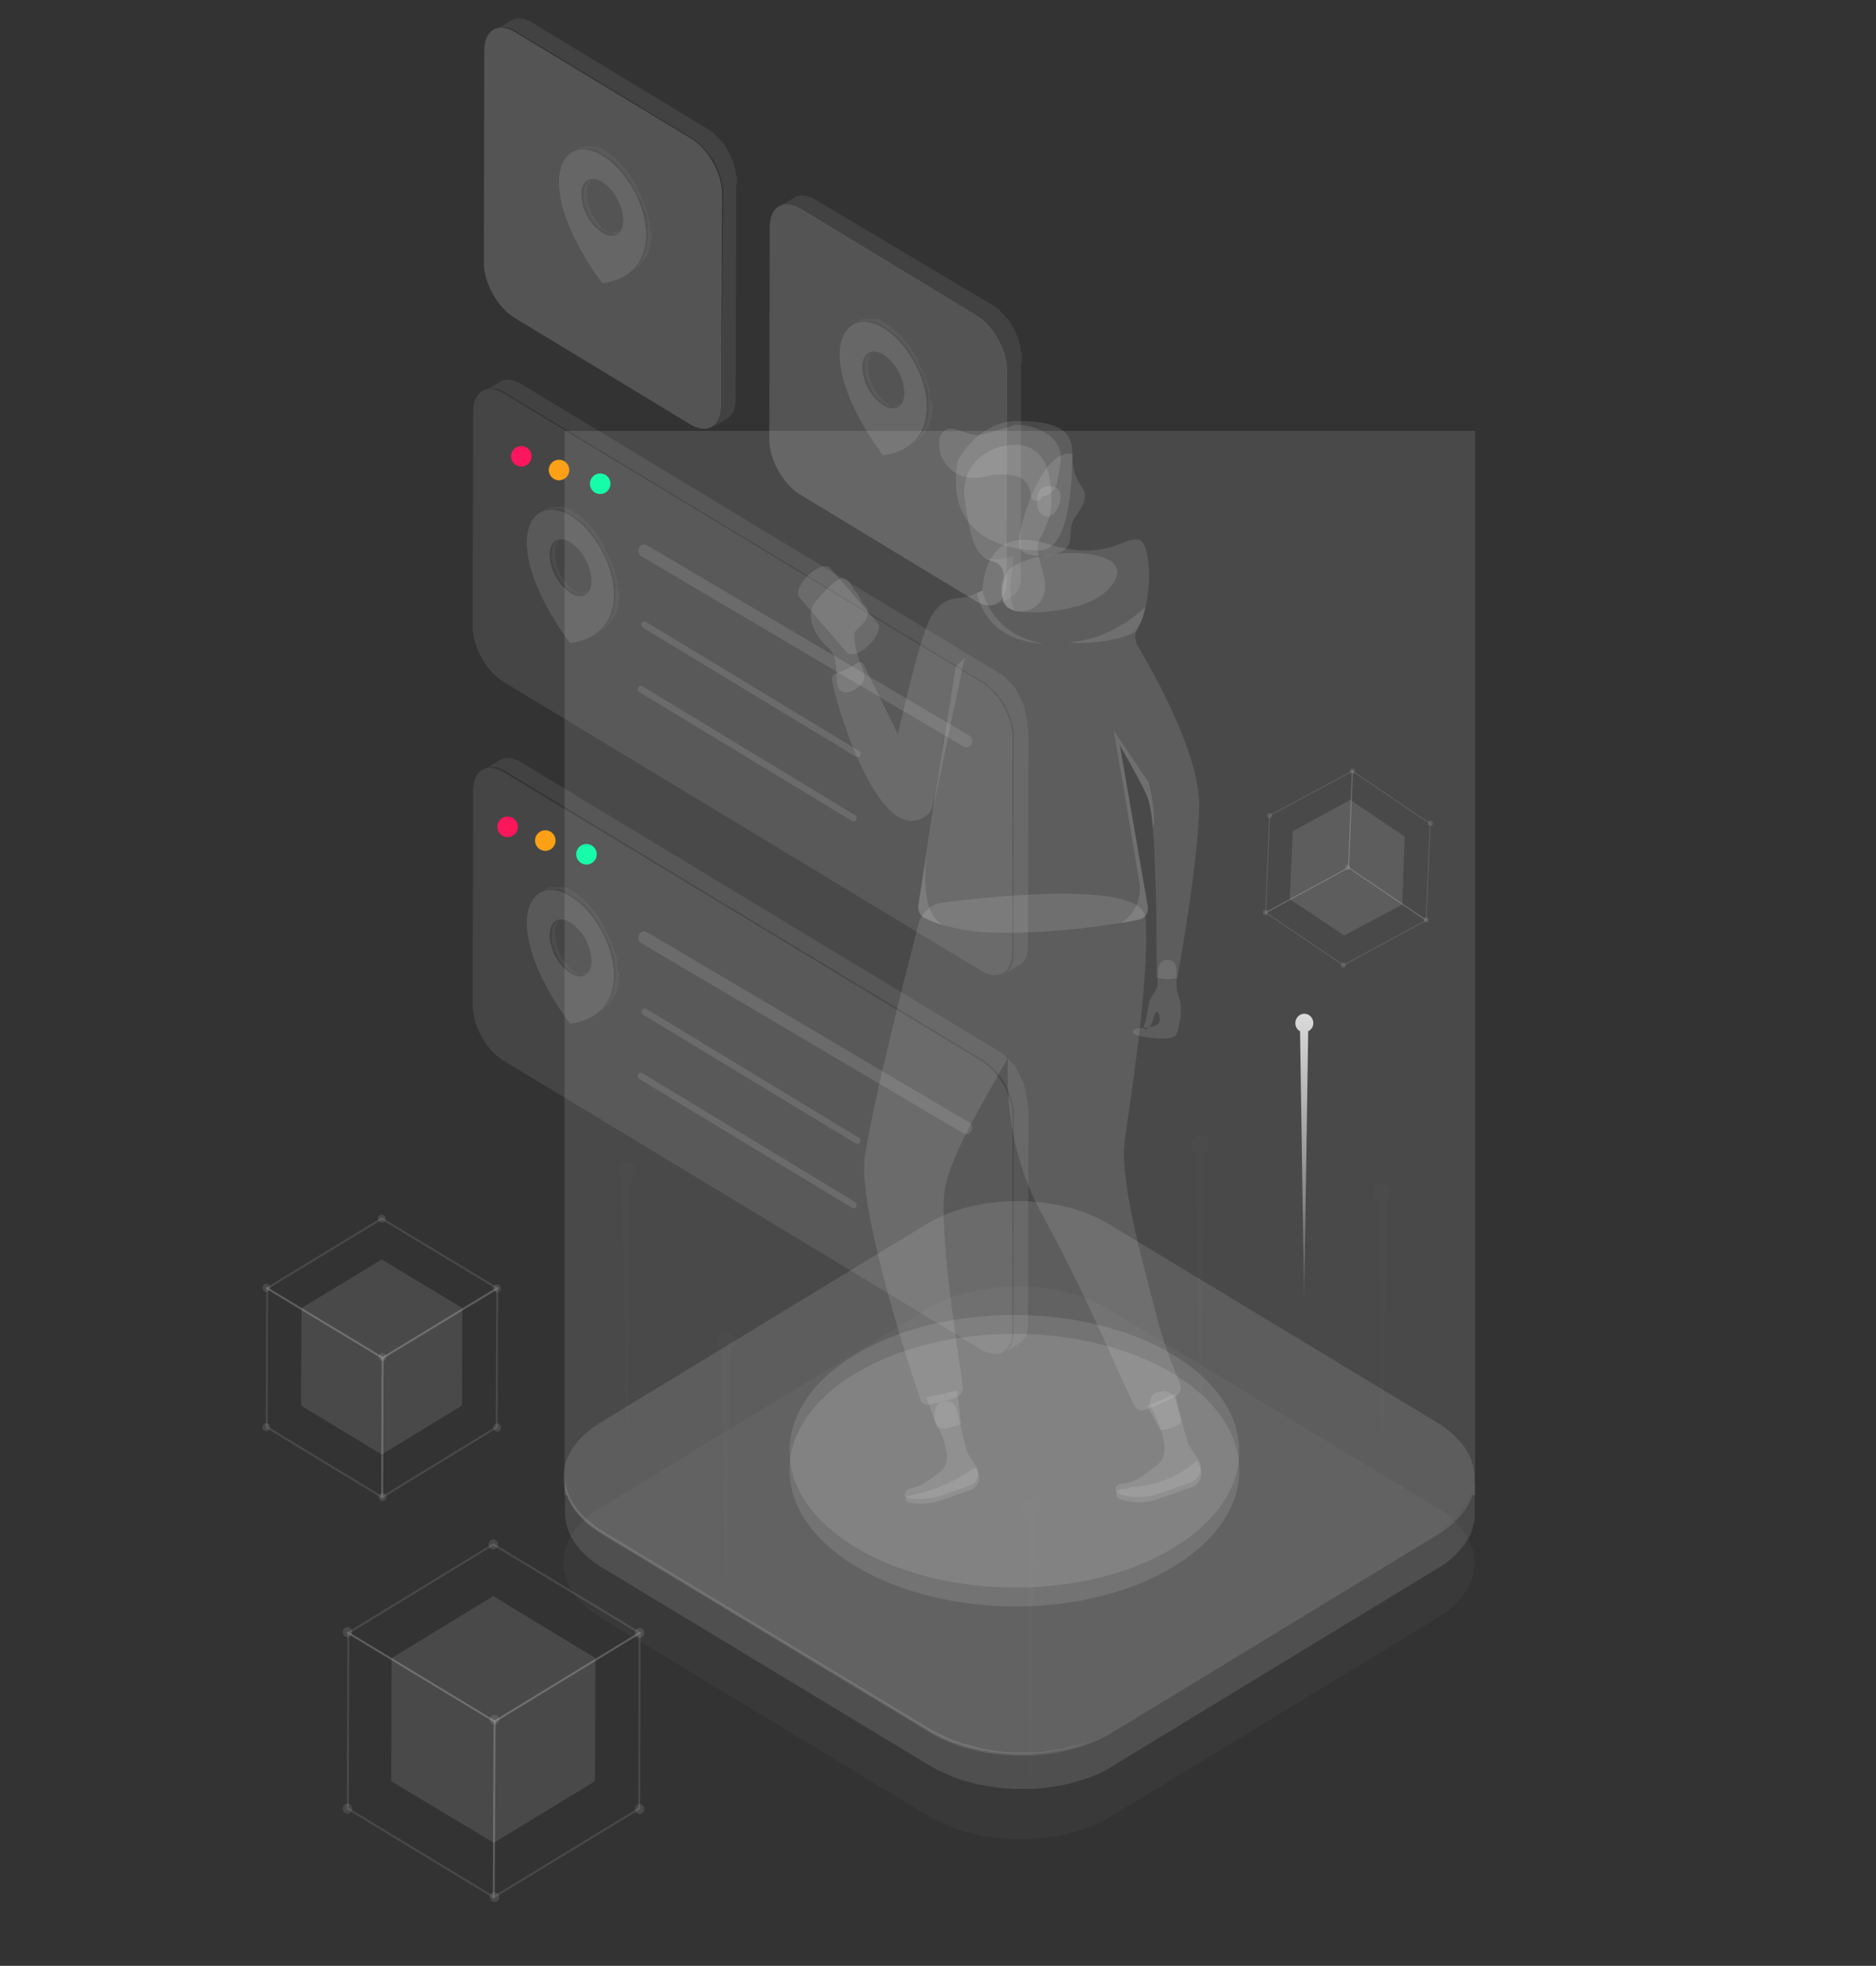 <svg width="547" height="573" viewBox="0 0 547 573" fill="none" xmlns="http://www.w3.org/2000/svg">
<rect x="0" y="0" width="547" height="573" fill="#333333" stroke="none"/>
<g opacity="0.3">
<path fill-rule="evenodd" clip-rule="evenodd" d="M418.855 439.415C433.619 448.321 433.619 462.728 418.98 471.634L324.012 529.393C309.373 538.299 285.6 538.299 270.961 529.393L175.368 471.634C160.604 462.728 160.604 448.321 175.243 439.415L270.21 381.656C284.849 372.75 308.622 372.75 323.262 381.656L418.855 439.415Z" fill="white" fill-opacity="0.11"/>
</g>
<path fill-rule="evenodd" clip-rule="evenodd" d="M429.99 431.425V431.949C429.911 432.3 429.827 432.648 429.744 432.998C429.744 433.129 429.619 433.391 429.619 433.521C429.619 433.652 429.494 433.914 429.494 434.045C429.494 434.176 429.369 434.438 429.369 434.569C429.369 434.7 429.244 434.962 429.244 435.093C429.244 435.224 429.118 435.486 429.118 435.617C429.118 435.748 428.993 436.01 428.868 436.272C428.743 436.534 428.743 436.665 428.618 436.796C428.493 436.927 428.368 437.189 428.368 437.32C428.368 437.451 428.243 437.582 428.117 437.844C428.021 438.078 427.895 438.299 427.742 438.498C427.617 438.629 427.617 438.76 427.492 438.891C427.367 439.022 427.116 439.415 426.991 439.677C426.866 439.939 426.866 439.939 426.741 440.07C426.443 440.495 426.108 440.889 425.74 441.249C425.615 441.38 425.615 441.511 425.49 441.511C425.23 441.848 424.937 442.156 424.614 442.428L424.239 442.821L423.738 443.344C423.613 443.475 423.363 443.606 423.238 443.737C423 443.87 422.788 444.048 422.612 444.261C422.487 444.392 422.237 444.523 422.112 444.654C421.874 444.787 421.662 444.965 421.486 445.178C421.236 445.309 421.111 445.44 420.86 445.571C420.636 445.672 420.426 445.804 420.235 445.964C419.985 446.095 419.609 446.357 419.359 446.488L324.392 504.247C323.516 504.77 322.765 505.163 321.889 505.687C321.665 505.788 321.454 505.921 321.264 506.08C320.494 506.485 319.7 506.835 318.886 507.128C318.761 507.128 318.636 507.259 318.511 507.259C317.619 507.642 316.698 507.949 315.758 508.176C315.15 508.411 314.521 508.587 313.881 508.7L312.38 509.093C311.661 509.219 310.951 509.394 310.253 509.616C309.764 509.767 309.26 509.855 308.751 509.878C308.501 509.878 308.376 510.009 308.126 510.009L305.498 510.402C305.248 510.402 304.998 510.533 304.748 510.533C304.247 510.533 303.747 510.664 303.246 510.664C302.416 510.773 301.58 510.817 300.744 510.795H295.363C294.735 510.817 294.107 510.773 293.487 510.664C292.861 510.664 292.361 510.533 291.735 510.533C291.103 510.511 290.474 510.423 289.858 510.271C289.358 510.14 288.732 510.14 288.231 510.009L286.23 509.616L284.728 509.224C283.925 509.051 283.131 508.832 282.351 508.569L280.849 508.176C280.599 508.045 280.349 508.045 280.099 507.914L277.846 507.128C277.596 506.997 277.346 506.997 277.221 506.866C276.532 506.616 275.862 506.309 275.219 505.949C274.843 505.818 274.593 505.687 274.218 505.556C273.217 505.032 272.341 504.64 271.465 504.116L175.872 446.357C173.747 445.075 171.773 443.537 169.992 441.773C169.375 441.151 168.79 440.495 168.24 439.808C167.489 438.76 166.864 437.713 166.238 436.665C165.257 434.634 164.743 432.392 164.736 430.116V440.856C164.736 446.75 168.365 452.643 175.872 457.097L271.465 514.855C272.344 515.413 273.264 515.895 274.218 516.296C274.593 516.427 274.843 516.558 275.219 516.689C275.594 516.82 276.345 517.213 276.845 517.475C276.94 517.489 277.028 517.535 277.096 517.606C277.346 517.737 277.471 517.737 277.721 517.868L279.973 518.654C280.224 518.785 280.474 518.785 280.724 518.916C280.974 519.046 281.1 519.046 281.225 519.046C281.6 519.177 281.85 519.177 282.226 519.308C282.976 519.57 283.727 519.701 284.603 519.963C284.853 519.963 284.978 520.094 285.229 520.094C285.509 520.202 285.807 520.246 286.104 520.225L288.106 520.618C288.357 520.618 288.607 520.749 288.857 520.749C289.155 520.728 289.453 520.773 289.733 520.88C290.359 521.011 290.984 521.011 291.61 521.142C291.86 521.142 292.235 521.273 292.486 521.273H293.361C293.987 521.273 294.613 521.404 295.238 521.404H300.619C301.494 521.404 302.245 521.273 303.121 521.273C303.459 521.294 303.799 521.25 304.122 521.142H304.622C304.879 521.163 305.137 521.118 305.373 521.011L308.001 520.618C308.251 520.618 308.376 520.487 308.626 520.487H308.877C309.252 520.356 309.627 520.356 310.128 520.225C310.85 520.113 311.561 519.938 312.255 519.701L313.756 519.308C314.382 519.177 315.008 518.916 315.633 518.785C315.758 518.785 315.883 518.654 316.008 518.654L318.261 517.868C318.386 517.868 318.511 517.737 318.636 517.737C319.512 517.344 320.263 517.082 321.013 516.689L321.764 516.296C322.638 515.895 323.475 515.413 324.267 514.855L419.234 457.097C419.359 456.966 419.484 456.966 419.734 456.835C419.985 456.704 419.985 456.704 420.11 456.573C420.334 456.471 420.544 456.339 420.735 456.18C420.986 456.049 421.111 455.918 421.361 455.787C421.598 455.654 421.81 455.476 421.987 455.263C422.175 455.165 422.344 455.032 422.487 454.87C422.724 454.737 422.936 454.559 423.113 454.346C423.238 454.215 423.488 454.084 423.613 453.953L424.114 453.429L424.364 453.167C424.433 453.167 424.489 453.109 424.489 453.036C424.811 452.764 425.105 452.457 425.365 452.12C425.49 451.989 425.49 451.858 425.615 451.858C425.99 451.465 426.241 451.072 426.616 450.679L426.866 450.417C426.991 450.155 427.242 449.893 427.367 449.631C427.492 449.369 427.492 449.369 427.617 449.238C427.714 449.003 427.84 448.783 427.992 448.583L428.117 448.452C428.117 448.321 428.243 448.321 428.243 448.19C428.374 448.046 428.461 447.863 428.493 447.667C428.618 447.536 428.618 447.274 428.743 447.143C428.868 447.012 428.868 446.75 428.993 446.488C429.118 446.226 429.118 446.357 429.118 446.226C429.118 446.095 429.118 446.095 429.244 445.964C429.343 445.81 429.387 445.625 429.369 445.44C429.369 445.309 429.494 445.047 429.494 444.916C429.494 444.785 429.619 444.523 429.619 444.392C429.619 444.261 429.619 444.13 429.744 444.13V443.868C429.827 443.52 429.911 443.17 429.995 442.821V431.426L429.99 431.425Z" fill="white" fill-opacity="0.11"/>
<path fill-rule="evenodd" clip-rule="evenodd" d="M418.855 414.53C433.619 423.436 433.619 437.843 418.98 446.749L324.012 504.508C309.373 513.414 285.6 513.414 270.961 504.508L175.368 446.749C160.604 437.843 160.604 423.436 175.243 414.53L270.21 356.771C284.849 347.865 308.622 347.865 323.262 356.771L418.855 414.53Z" fill="white" fill-opacity="0.11"/>
<path fill-rule="evenodd" clip-rule="evenodd" d="M342.042 400.385C367.692 415.84 367.817 440.986 342.293 456.572C316.768 472.158 275.353 472.027 249.578 456.572C223.802 441.117 223.802 415.84 249.327 400.385C274.852 384.93 316.38 384.93 342.042 400.385Z" fill="white" fill-opacity="0.11"/>
<path fill-rule="evenodd" clip-rule="evenodd" d="M342.042 394.884C367.692 410.339 367.817 435.486 342.293 451.071C316.768 466.657 275.353 466.526 249.578 451.071C223.802 435.616 223.802 410.339 249.327 394.884C274.852 379.429 316.38 379.429 342.042 394.884Z" fill="white" fill-opacity="0.11"/>
<path fill-rule="evenodd" clip-rule="evenodd" d="M253.319 188.079C250.816 190.436 248.064 191.353 246.938 190.174L233.049 174.064C232.048 172.886 233.174 170.004 235.677 167.647C238.179 165.289 240.932 164.372 242.058 165.551L255.946 181.661C256.96 182.84 255.709 185.721 253.319 188.079Z" fill="white" fill-opacity="0.11"/>
<path fill-rule="evenodd" clip-rule="evenodd" d="M244.06 199.211C243.684 196.985 244.435 191.353 241.682 188.995C236.803 184.673 234.926 178.91 237.678 175.505C239.43 173.279 244.185 167.909 246.187 168.564C248.189 169.218 248.189 171.314 249.315 172.231C250.441 173.148 251.066 175.636 252.193 176.553C253.319 177.47 253.694 179.958 251.192 182.185C248.689 184.411 249.19 184.542 249.065 185.721C249.288 188.287 249.879 190.804 250.816 193.186C251.543 194.556 251.97 196.077 252.067 197.64C251.955 200.128 245.061 204.699 244.06 199.211Z" fill="white" fill-opacity="0.11"/>
<path fill-rule="evenodd" clip-rule="evenodd" d="M284.224 427.758C278.244 432.015 271.459 434.874 264.329 436.14C264.157 436.46 264.071 436.822 264.079 437.188C264.079 438.367 269.835 438.891 274.339 437.319C278.844 435.748 282.973 434.307 282.973 434.307C284.046 433.959 284.899 433.098 285.269 431.987C285.639 430.876 285.484 429.647 284.849 428.675L284.224 427.758Z" fill="white" fill-opacity="0.11"/>
<path fill-rule="evenodd" clip-rule="evenodd" d="M278.843 410.601L281.846 422.781C282.004 423.243 282.214 423.682 282.472 424.091L284.599 427.365C285.233 428.337 285.389 429.566 285.019 430.677C284.648 431.788 283.796 432.649 282.722 432.997C282.722 432.997 278.468 434.569 274.089 436.01C269.71 437.45 263.829 437.057 263.829 435.879C263.829 433.128 266.456 434.569 270.46 431.687C271.85 430.754 273.19 429.744 274.477 428.662C277.98 425.781 274.977 418.446 272.725 414.255C271.974 412.814 272.725 409.016 274.352 408.754L275.353 408.492C276.083 408.281 276.864 408.385 277.52 408.781C278.176 409.178 278.653 409.833 278.843 410.601Z" fill="white" fill-opacity="0.11"/>
<path fill-rule="evenodd" clip-rule="evenodd" d="M348.912 425.794C343.681 430.432 337.119 433.106 330.269 433.39C327.266 434.438 325.514 433.39 325.514 435.878C325.514 437.319 332.145 438.891 337.275 437.057C342.405 435.224 347.41 433.521 347.41 433.521C348.648 433.102 349.63 432.106 350.071 430.825C350.511 429.544 350.361 428.121 349.662 426.972L348.912 425.794Z" fill="white" fill-opacity="0.11"/>
<path fill-rule="evenodd" clip-rule="evenodd" d="M342.781 408.243L346.284 420.293C346.416 420.806 346.627 421.292 346.91 421.733L349.412 425.532C350.132 426.675 350.294 428.107 349.851 429.396C349.408 430.684 348.411 431.679 347.16 432.08C347.16 432.08 342.155 433.914 337.025 435.617C331.895 437.319 325.264 435.878 325.264 434.438C325.264 431.163 328.141 433.783 332.896 430.378C334.523 429.199 336.149 428.02 337.651 426.841C341.78 423.436 338.151 414.923 335.649 410.077C335.223 409.257 335.189 408.276 335.558 407.426C335.927 406.577 336.655 405.958 337.525 405.755L338.777 405.493C340.569 405.284 342.251 406.439 342.781 408.243Z" fill="white" fill-opacity="0.11"/>
<path fill-rule="evenodd" clip-rule="evenodd" d="M270.085 407.196C271.962 412.565 273.213 415.971 273.213 415.971C275.59 417.018 277.842 415.709 280.22 415.054C280.22 415.054 279.719 411.125 279.094 405.231C276.131 406.074 273.123 406.73 270.085 407.196H270.085Z" fill="white" fill-opacity="0.11"/>
<path fill-rule="evenodd" clip-rule="evenodd" d="M334.397 409.684C336.9 414.137 338.276 416.756 338.276 416.756C340.57 416.815 342.801 415.974 344.532 414.399C344.532 414.399 343.907 411.256 342.656 406.148C339.99 407.539 337.23 408.721 334.397 409.684Z" fill="white" fill-opacity="0.11"/>
<path fill-rule="evenodd" clip-rule="evenodd" d="M344.157 403.659C343.281 400.778 340.278 395.277 337.4 384.144C332.521 365.415 326.265 343.281 328.016 331.755C331.269 310.145 335.148 281.462 334.022 267.579C333.146 256.577 290.104 261.161 274.714 263.126C271.448 263.545 268.738 265.969 267.833 269.281C264.329 282.903 255.07 318.92 252.193 336.863C249.815 351.532 265.33 399.075 268.333 407.85C268.661 408.905 269.66 409.565 270.711 409.422C273.437 408.988 276.118 408.286 278.718 407.326C280.034 406.858 280.865 405.499 280.72 404.052C279.344 393.967 273.463 357.557 275.59 346.031C277.342 336.47 287.227 320.23 293.858 308.442C293.358 322.98 295.485 338.697 303.743 353.759C318.132 380.084 327.391 403.397 330.769 409.684C331.372 410.855 332.689 411.406 333.897 410.994C337.039 409.843 340.093 408.441 343.031 406.803C344.048 406.147 344.511 404.853 344.157 403.659Z" fill="white" fill-opacity="0.11"/>
<path fill-rule="evenodd" clip-rule="evenodd" d="M334.147 297.179C334.648 294.821 334.898 292.464 335.273 291.547C335.538 291.007 335.83 290.482 336.149 289.975C336.827 289.147 337.299 288.158 337.526 287.094L337.651 283.165C337.651 281.2 338.526 279.759 340.403 279.759C342.405 279.759 343.281 281.593 343.031 283.557V286.308C343.007 287.969 343.304 289.617 343.907 291.154C344.908 294.428 344.032 298.226 343.156 301.239C342.53 303.072 338.276 302.81 334.898 302.417C332.646 302.156 329.893 301.501 330.394 300.453C331.144 298.75 339.402 300.977 338.026 295.869C337.901 295.607 337.776 294.952 337.4 294.952C336.525 294.952 336.274 297.048 335.899 298.095C335.273 299.536 334.272 300.191 333.772 299.929C333.021 299.798 333.772 298.881 334.147 297.179Z" fill="white" fill-opacity="0.11"/>
<path fill-rule="evenodd" clip-rule="evenodd" d="M331.77 182.84C330.776 184.526 330.776 186.654 331.77 188.341C340.028 202.355 349.662 221.608 349.662 234.836C349.537 250.683 343.281 285.129 343.281 285.129C342.287 285.284 341.283 285.371 340.278 285.391C339.268 285.361 338.262 285.229 337.275 284.998C337.275 284.998 337.4 256.708 336.149 241.384C335.956 238.602 335.538 235.841 334.898 233.133C334.022 230.514 330.644 224.358 326.515 217.154L334.648 264.043C334.824 264.912 334.658 265.819 334.187 266.559C333.716 267.298 332.98 267.808 332.145 267.972C331.036 268.262 329.722 268.481 328.204 268.734C327.666 268.823 327.103 268.917 326.515 269.02C315.424 270.877 304.214 271.84 292.982 271.901C287.468 271.988 281.964 271.372 276.591 270.067C276.091 269.936 275.59 269.805 275.215 269.674H275.09C273.186 269.193 271.339 268.49 269.584 267.579C268.219 266.963 267.441 265.442 267.708 263.912L270.21 247.802C270.203 247.448 270.245 247.095 270.335 246.754L273.588 225.537C273.377 226.754 273.193 227.919 273.021 229.012C272.378 233.09 271.895 236.16 270.711 237.193C257.323 248.981 244.185 207.462 242.558 198.032C242.465 197.288 242.882 196.578 243.559 196.33C245.791 195.699 247.906 194.681 249.815 193.317C250.16 193.028 250.618 192.933 251.042 193.064C251.466 193.194 251.802 193.534 251.942 193.972L261.827 214.011C261.827 214.011 267.457 188.341 270.961 180.744C272.838 176.684 275.966 174.588 278.718 174.457L281.846 173.934C283.461 173.543 285.019 172.927 286.476 172.1V171.838C286.476 171.838 286.726 152.716 304.744 158.348C317.056 162.196 323.117 159.868 327.197 158.3C329.088 157.573 330.554 157.01 332.02 157.3C335.899 158.086 336.274 175.636 331.77 182.84ZM274.589 219.512C274.788 217.041 275.164 214.589 275.715 212.177L274.589 219.512Z" fill="white" fill-opacity="0.11"/>
<path fill-rule="evenodd" clip-rule="evenodd" d="M293.858 166.206C293.858 166.206 289.229 176.946 296.11 178.125C302.992 179.303 317.881 177.601 322.886 171.969C335.649 159.134 302.742 158.479 293.858 166.206Z" fill="white" fill-opacity="0.11"/>
<path fill-rule="evenodd" clip-rule="evenodd" d="M312.751 132.284C312.463 135.641 313.353 138.994 315.254 141.714C318.382 145.643 313.878 149.311 312.751 152.061C311.625 154.812 313.002 158.741 309.999 160.574C306.996 162.408 298.613 162.932 297.236 159.657C295.86 156.383 303.255 130.451 312.751 132.284Z" fill="white" fill-opacity="0.11"/>
<path fill-rule="evenodd" clip-rule="evenodd" d="M278.718 139.357C278.218 157.038 293.983 160.443 303.117 160.443C312.251 160.443 312.626 139.226 312.626 131.629C312.626 124.033 305.369 122.723 296.235 122.723C288.978 122.723 282.222 128.617 279.344 134.249C278.883 135.907 278.672 137.63 278.718 139.357Z" fill="white" fill-opacity="0.11"/>
<path fill-rule="evenodd" clip-rule="evenodd" d="M303.618 156.239C302.866 157.489 302.515 158.957 302.617 160.43C302.617 160.954 302.742 161.478 302.742 161.871C302.742 162.002 302.867 162.133 302.867 162.264L304.493 168.289C305.62 173.789 303.117 176.802 299.489 177.981C298.257 178.308 296.967 178.308 295.735 177.981C295.076 177.755 294.446 177.447 293.858 177.064C291.981 175.754 291.856 173.004 292.106 170.646L292.482 168.943C292.809 167.848 292.685 166.66 292.138 165.665C291.592 164.67 290.673 163.959 289.604 163.705C288.755 163.517 287.948 163.161 287.227 162.657C284.474 160.823 283.348 157.287 282.347 152.179C281.972 150.214 281.721 148.119 281.346 145.892C280.954 143.667 281.083 141.375 281.721 139.213C283.723 133.057 290.104 129.652 295.86 129.652C300.086 129.342 303.966 132.103 305.244 136.331C305.791 138.077 306.168 139.876 306.37 141.701C306.474 142.35 306.516 143.008 306.495 143.666C306.495 144.452 306.62 145.237 306.62 146.023C306.606 147.573 306.395 149.115 305.995 150.607C305.349 152.549 304.554 154.432 303.618 156.239Z" fill="white" fill-opacity="0.11"/>
<path fill-rule="evenodd" clip-rule="evenodd" d="M278.093 124.95L282.472 126.39C284.103 126.914 285.846 126.914 287.477 126.39L296.235 123.771C301.49 123.771 310.374 126.914 309.248 134.904L308.26 140.522C307.834 142.772 306.059 144.471 303.88 144.713C303.631 145.569 302.821 146.105 301.976 145.974C301.13 145.843 300.504 145.084 300.502 144.19C300.468 141.619 298.765 139.404 296.373 138.82C293.28 138.079 290.062 138.124 286.989 138.951C280.858 140.653 274.477 136.724 273.851 130.176V128.866C273.771 127.707 274.212 126.576 275.045 125.807C275.877 125.039 277.005 124.722 278.093 124.95Z" fill="white" fill-opacity="0.11"/>
<path fill-rule="evenodd" clip-rule="evenodd" d="M302.366 146.036C302.366 148.525 303.242 150.489 305.494 150.489C307.747 150.489 309.248 147.084 309.248 144.727C309.248 142.369 307.747 141.714 305.494 141.714C303.242 141.714 302.366 143.679 302.366 146.036Z" fill="white" fill-opacity="0.11"/>
<path fill-rule="evenodd" clip-rule="evenodd" d="M278.718 194.234L272.087 235.622L281.221 191.877L278.718 194.234Z" fill="white" fill-opacity="0.11"/>
<path fill-rule="evenodd" clip-rule="evenodd" d="M286.476 172.1C286.476 172.1 288.728 185.066 304.493 187.686C293.858 187.031 286.976 181.923 284.849 172.886L286.476 172.1Z" fill="white" fill-opacity="0.11"/>
<path fill-rule="evenodd" clip-rule="evenodd" d="M334.022 176.815C334.022 176.815 324.638 186.507 311.75 187.162C315.879 188.078 327.891 186.638 331.269 183.887C333.146 181.53 334.022 176.815 334.022 176.815Z" fill="white" fill-opacity="0.11"/>
<path fill-rule="evenodd" clip-rule="evenodd" d="M336.149 241.515C335.979 238.73 335.56 235.968 334.898 233.264C334.022 230.645 330.644 224.489 326.515 217.285L334.648 264.174C334.824 265.043 334.658 265.95 334.187 266.69C333.716 267.429 332.98 267.939 332.145 268.103C330.769 268.365 328.892 268.758 326.515 269.15C330.791 266.874 333.094 261.893 332.145 256.97C330.769 248.064 324.763 212.963 324.763 212.963L334.898 228.025C334.898 227.763 337.4 237.324 336.149 241.515Z" fill="white" fill-opacity="0.11"/>
<path fill-rule="evenodd" clip-rule="evenodd" d="M275.215 269.674C273.311 269.193 271.464 268.49 269.71 267.579C268.367 266.938 267.598 265.437 267.833 263.912L270.335 247.802C269.71 251.993 268.221 266.793 275.215 269.674Z" fill="white" fill-opacity="0.11"/>
<path opacity="0.7" fill-rule="evenodd" clip-rule="evenodd" d="M295.747 177.863C295.089 177.637 294.459 177.329 293.871 176.946C291.994 175.636 291.869 172.886 292.119 170.528L292.494 168.826C292.822 167.73 292.697 166.542 292.151 165.547C291.604 164.552 290.686 163.841 289.616 163.587C288.768 163.399 287.961 163.043 287.239 162.539C290.022 163.339 292.984 163.108 295.622 161.884C295.485 165.407 293.358 173.017 295.747 177.863Z" fill="white" fill-opacity="0.11"/>
<path fill-rule="evenodd" clip-rule="evenodd" d="M430.241 125.605H164.607V435.748H165.358C166.734 439.939 170.238 443.999 175.618 447.273L271.211 505.032C285.975 513.938 309.748 513.938 324.263 505.032L419.23 447.273C424.61 443.999 427.988 439.939 429.365 435.748H430.115V125.605H430.241Z" fill="white" fill-opacity="0.11"/>
<path opacity="0.7" fill-rule="evenodd" clip-rule="evenodd" d="M299.614 211.915V210.606C299.619 210.422 299.576 210.241 299.489 210.082C299.505 209.938 299.459 209.794 299.363 209.689C299.369 209.506 299.325 209.324 299.238 209.165V208.628C299.238 208.497 299.113 208.235 299.113 208.104C299.113 207.973 298.988 207.842 298.988 207.711V207.58C298.988 207.449 298.863 207.318 298.863 207.056C298.863 206.794 298.738 206.794 298.738 206.532V206.271C298.725 206.171 298.681 206.079 298.613 206.009C298.613 205.878 298.488 205.747 298.488 205.616C298.474 205.516 298.43 205.424 298.363 205.354V205.223C298.237 205.092 298.237 204.961 298.112 204.83C297.987 204.699 297.987 204.568 297.862 204.306V204.044C297.737 203.913 297.737 203.782 297.612 203.651C297.487 203.52 297.487 203.389 297.362 203.127C297.236 202.865 297.236 202.996 297.236 202.865V202.734C297.111 202.603 297.111 202.472 296.986 202.341C296.861 202.21 296.736 201.948 296.611 201.687V201.556C296.486 201.294 296.235 201.032 296.11 200.77C295.985 200.639 295.86 200.377 295.735 200.246L295.36 199.853L294.984 199.46L294.609 199.067L294.359 198.805L293.983 198.412L293.858 198.281L293.733 198.15L293.608 198.019L293.233 197.626L293.107 197.495L292.982 197.364L292.857 197.233C292.732 197.102 292.607 196.971 292.482 196.971C292.357 196.971 292.232 196.841 292.232 196.71C292.106 196.579 291.981 196.579 291.856 196.448C291.731 196.317 291.606 196.317 291.481 196.186H291.356L151.858 111.852C151.763 111.839 151.675 111.793 151.607 111.721C151.482 111.591 151.357 111.591 151.232 111.46C151.107 111.329 151.107 111.329 150.982 111.329H150.857C150.732 111.329 150.606 111.198 150.481 111.198C150.356 111.198 150.231 111.067 150.106 111.067C149.981 111.067 149.981 111.067 149.856 110.936C149.731 110.805 149.605 110.805 149.48 110.805H149.105C148.967 110.822 148.83 110.774 148.73 110.674H147.478C147.302 110.654 147.125 110.701 146.978 110.805H146.853C146.728 110.805 146.477 110.936 146.352 110.936C146.128 111.037 145.918 111.169 145.727 111.329L141.347 113.948C141.572 113.847 141.782 113.715 141.973 113.555C142.12 113.451 142.297 113.405 142.474 113.424H142.599C142.849 113.424 142.974 113.293 143.224 113.293H144.1C144.357 113.273 144.614 113.317 144.851 113.424H144.976C145.242 113.451 145.498 113.541 145.727 113.686C146.008 113.841 146.301 113.972 146.603 114.079C146.92 114.203 147.215 114.38 147.478 114.603L286.989 198.949C287.309 199.122 287.604 199.343 287.865 199.604C288.115 199.866 288.365 199.997 288.616 200.259L288.741 200.39C288.991 200.652 289.241 200.783 289.491 201.045L289.617 201.176L290.367 201.962C290.648 202.238 290.899 202.546 291.118 202.878C291.368 203.14 291.618 203.533 291.869 203.795C292.119 204.057 292.244 204.45 292.494 204.712C292.745 204.974 292.745 205.105 292.87 205.367C293.001 205.511 293.089 205.694 293.12 205.891C293.12 206.022 293.245 206.022 293.245 206.153C293.391 206.47 293.558 206.777 293.746 207.069V207.2C293.871 207.593 294.121 207.855 294.246 208.248C294.371 208.641 294.496 208.903 294.621 209.296V209.427C294.726 209.784 294.851 210.134 294.997 210.475C295.138 210.806 295.223 211.161 295.247 211.523V211.654C295.372 212.046 295.372 212.439 295.497 212.701C295.497 213.094 295.622 213.487 295.622 213.749V214.928L295.497 277.664V278.842C295.497 279.104 295.372 279.366 295.372 279.759V279.89C295.346 280.169 295.261 280.437 295.122 280.676V280.807C294.997 281.069 294.997 281.2 294.872 281.462V281.593C294.775 281.828 294.649 282.048 294.496 282.248C294.326 282.541 294.115 282.805 293.871 283.034L293.746 283.165C293.495 283.426 293.245 283.557 292.995 283.819L297.374 281.2C297.654 281.022 297.907 280.801 298.125 280.545L298.25 280.414C298.5 280.152 298.625 279.89 298.876 279.628C299.001 279.366 299.126 279.235 299.251 278.973V278.842C299.251 278.711 299.376 278.58 299.376 278.449C299.376 278.319 299.376 278.319 299.501 278.188V277.926C299.501 277.795 299.626 277.664 299.626 277.402V277.009C299.61 276.865 299.656 276.721 299.751 276.616V275.306L299.876 212.57C299.614 212.177 299.614 212.046 299.614 211.915Z" fill="white" fill-opacity="0.11"/>
<g opacity="0.4">
<path fill-rule="evenodd" clip-rule="evenodd" d="M286.351 198.949C291.23 201.962 295.234 209.034 295.234 214.928L295.109 277.664C295.109 283.557 291.105 285.915 286.226 283.034L146.715 198.687C141.835 195.675 137.831 188.602 137.831 182.709L137.957 119.973C137.957 114.079 141.96 111.722 146.84 114.603L286.351 198.949Z" fill="white" fill-opacity="0.22"/>
</g>
<path opacity="0.7" fill-rule="evenodd" clip-rule="evenodd" d="M299.614 322.194V320.885C299.619 320.701 299.576 320.52 299.489 320.361C299.505 320.217 299.459 320.073 299.363 319.968C299.369 319.784 299.325 319.603 299.238 319.444V318.92C299.238 318.789 299.113 318.527 299.113 318.396C299.113 318.265 298.988 318.134 298.988 318.003V317.872C298.988 317.741 298.863 317.61 298.863 317.348C298.863 317.086 298.738 317.086 298.738 316.825V316.563C298.725 316.463 298.681 316.371 298.613 316.301C298.613 316.17 298.488 316.039 298.488 315.908C298.474 315.808 298.43 315.716 298.363 315.646V315.515C298.237 315.384 298.237 315.253 298.112 315.122C297.987 314.991 297.987 314.86 297.862 314.598V314.336C297.737 314.205 297.737 314.074 297.612 313.943C297.487 313.812 297.487 313.681 297.362 313.419C297.236 313.157 297.236 313.288 297.236 313.157V313.026C297.111 312.895 297.111 312.764 296.986 312.633C296.861 312.502 296.736 312.24 296.611 311.979V311.848C296.486 311.586 296.235 311.324 296.11 311.062C295.985 310.931 295.86 310.669 295.735 310.538L295.36 310.145L294.984 309.752L294.609 309.359L294.359 309.097L293.983 308.704L293.858 308.573L293.733 308.442L293.608 308.311L293.233 307.918L293.107 307.787L292.982 307.656L292.857 307.525C292.732 307.394 292.607 307.264 292.482 307.264C292.357 307.264 292.232 307.133 292.232 307.002C292.106 306.871 291.981 306.871 291.856 306.74C291.731 306.609 291.606 306.609 291.481 306.478H291.356L151.858 222.131C151.763 222.118 151.675 222.072 151.607 222C151.482 221.869 151.357 221.869 151.232 221.738C151.107 221.607 151.107 221.607 150.982 221.607H150.857C150.732 221.607 150.606 221.477 150.481 221.477C150.356 221.477 150.231 221.346 150.106 221.346C149.981 221.346 149.981 221.346 149.856 221.215C149.731 221.084 149.605 221.084 149.48 221.084H149.105C148.967 221.101 148.83 221.053 148.73 220.953H147.478C147.302 220.933 147.125 220.979 146.978 221.084H146.853C146.728 221.084 146.477 221.215 146.352 221.215C146.128 221.316 145.918 221.448 145.727 221.607L141.347 224.227C141.572 224.126 141.782 223.994 141.973 223.834C142.12 223.73 142.297 223.683 142.474 223.703H142.599C142.849 223.703 142.974 223.572 143.224 223.572H144.1C144.357 223.551 144.614 223.596 144.851 223.703H144.976C145.242 223.73 145.498 223.82 145.727 223.965C146.008 224.12 146.301 224.251 146.603 224.358C146.92 224.482 147.215 224.659 147.478 224.882L286.989 309.228C287.309 309.401 287.604 309.622 287.865 309.883C288.115 310.145 288.365 310.276 288.616 310.538L288.741 310.669C288.991 310.931 289.241 311.062 289.491 311.324L289.617 311.455L290.367 312.24C290.648 312.517 290.899 312.825 291.118 313.157C291.368 313.419 291.618 313.812 291.869 314.074C292.119 314.336 292.244 314.729 292.494 314.991C292.745 315.253 292.745 315.384 292.87 315.646C293.001 315.79 293.089 315.973 293.12 316.17C293.12 316.301 293.245 316.301 293.245 316.432C293.391 316.749 293.558 317.055 293.746 317.348V317.479C293.871 317.872 294.121 318.134 294.246 318.527C294.371 318.92 294.496 319.182 294.621 319.575V319.706C294.726 320.063 294.851 320.413 294.997 320.754C295.138 321.085 295.223 321.439 295.247 321.801V321.932C295.372 322.325 295.372 322.718 295.497 322.98C295.497 323.373 295.622 323.766 295.622 324.028V325.207L295.497 387.943V389.121C295.497 389.383 295.372 389.645 295.372 390.038V390.169C295.346 390.447 295.261 390.716 295.122 390.955V391.086C294.997 391.348 294.997 391.479 294.872 391.741V391.872C294.775 392.107 294.649 392.327 294.496 392.527C294.326 392.819 294.115 393.084 293.871 393.312L293.746 393.443C293.495 393.705 293.245 393.836 292.995 394.098L297.374 391.479C297.654 391.301 297.907 391.08 298.125 390.824L298.25 390.693C298.5 390.431 298.625 390.169 298.876 389.907C299.001 389.645 299.126 389.514 299.251 389.252V389.121C299.251 388.99 299.376 388.859 299.376 388.728C299.376 388.597 299.376 388.597 299.501 388.466V388.205C299.501 388.074 299.626 387.943 299.626 387.681V387.288C299.61 387.144 299.656 387 299.751 386.895V385.585L299.876 322.849C299.614 322.456 299.614 322.325 299.614 322.194Z" fill="white" fill-opacity="0.11"/>
<g opacity="0.4">
<path fill-rule="evenodd" clip-rule="evenodd" d="M286.351 309.359C291.23 312.371 295.234 319.444 295.234 325.338L295.109 388.074C295.109 393.967 291.105 396.325 286.226 393.443L146.715 309.097C141.835 306.085 137.831 299.012 137.831 293.118L137.957 230.383C137.957 224.489 141.96 222.131 146.84 225.013L286.351 309.359Z" fill="white" fill-opacity="0.22"/>
</g>
<path fill-rule="evenodd" clip-rule="evenodd" d="M173.616 483.291L173.491 519.177L143.962 537.12V501.365L173.616 483.291Z" fill="white" fill-opacity="0.11"/>
<path fill-rule="evenodd" clip-rule="evenodd" d="M143.962 501.365V537.12L114.058 519.177L114.183 483.291L143.962 501.365Z" fill="white" fill-opacity="0.11"/>
<path fill-rule="evenodd" clip-rule="evenodd" d="M173.616 483.29L143.962 501.365L114.183 483.29L143.837 465.216L173.616 483.29Z" fill="white" fill-opacity="0.11"/>
<path fill-rule="evenodd" clip-rule="evenodd" d="M186.504 475.956L186.379 527.166L143.962 552.968L144.213 501.758L186.504 475.956V475.956Z" stroke="white" stroke-opacity="0.11" stroke-width="0.57"/>
<path fill-rule="evenodd" clip-rule="evenodd" d="M144.213 501.758L143.962 552.968L101.421 527.166L101.546 475.956L144.213 501.758V501.758Z" stroke="white" stroke-opacity="0.11" stroke-width="0.57"/>
<path fill-rule="evenodd" clip-rule="evenodd" d="M186.504 475.956L144.213 501.758L101.546 475.956L143.837 450.155L186.504 475.956V475.956Z" stroke="white" stroke-opacity="0.11" stroke-width="0.57"/>
<path fill-rule="evenodd" clip-rule="evenodd" d="M101.296 477.135C102.056 477.135 102.672 476.49 102.672 475.694C102.672 474.898 102.056 474.253 101.296 474.253C100.536 474.253 99.92 474.898 99.92 475.694C99.92 476.49 100.536 477.135 101.296 477.135Z" fill="white" fill-opacity="0.11"/>
<path fill-rule="evenodd" clip-rule="evenodd" d="M143.837 451.595C144.597 451.595 145.214 450.95 145.214 450.154C145.214 449.359 144.597 448.714 143.837 448.714C143.077 448.714 142.461 449.359 142.461 450.154C142.461 450.95 143.077 451.595 143.837 451.595Z" fill="white" fill-opacity="0.11"/>
<path fill-rule="evenodd" clip-rule="evenodd" d="M144.213 502.674C144.973 502.674 145.589 502.029 145.589 501.234C145.589 500.438 144.973 499.793 144.213 499.793C143.453 499.793 142.836 500.438 142.836 501.234C142.836 502.029 143.453 502.674 144.213 502.674Z" fill="white" fill-opacity="0.11"/>
<path fill-rule="evenodd" clip-rule="evenodd" d="M144.213 554.409C144.973 554.409 145.589 553.764 145.589 552.968C145.589 552.172 144.973 551.527 144.213 551.527C143.453 551.527 142.836 552.172 142.836 552.968C142.836 553.764 143.453 554.409 144.213 554.409Z" fill="white" fill-opacity="0.11"/>
<path fill-rule="evenodd" clip-rule="evenodd" d="M186.504 477.397C187.264 477.397 187.88 476.752 187.88 475.956C187.88 475.16 187.264 474.515 186.504 474.515C185.744 474.515 185.127 475.16 185.127 475.956C185.127 476.752 185.744 477.397 186.504 477.397Z" fill="white" fill-opacity="0.11"/>
<path fill-rule="evenodd" clip-rule="evenodd" d="M101.296 528.607C102.056 528.607 102.672 527.962 102.672 527.166C102.672 526.371 102.056 525.726 101.296 525.726C100.536 525.726 99.92 526.371 99.92 527.166C99.92 527.962 100.536 528.607 101.296 528.607Z" fill="white" fill-opacity="0.11"/>
<path fill-rule="evenodd" clip-rule="evenodd" d="M186.504 528.738C187.264 528.738 187.88 528.093 187.88 527.297C187.88 526.502 187.264 525.857 186.504 525.857C185.744 525.857 185.127 526.502 185.127 527.297C185.127 528.093 185.744 528.738 186.504 528.738Z" fill="white" fill-opacity="0.11"/>
<path fill-rule="evenodd" clip-rule="evenodd" d="M393.705 233.133L409.596 243.873L408.845 263.65L392.954 252.91L393.705 233.133Z" fill="white" fill-opacity="0.11"/>
<path fill-rule="evenodd" clip-rule="evenodd" d="M392.954 252.91L408.845 263.65L391.953 272.687L376.063 262.078L392.954 252.91Z" fill="white" fill-opacity="0.11"/>
<path fill-rule="evenodd" clip-rule="evenodd" d="M393.705 233.133L392.954 252.91L376.063 262.078L376.939 242.301L393.705 233.133Z" fill="white" fill-opacity="0.11"/>
<path fill-rule="evenodd" clip-rule="evenodd" d="M394.331 224.751L416.978 240.075L415.852 268.234L393.205 252.91L394.331 224.751V224.751Z" stroke="white" stroke-opacity="0.11" stroke-width="0.28"/>
<path fill-rule="evenodd" clip-rule="evenodd" d="M393.205 252.91L415.852 268.234L391.703 281.331L369.056 266.007L393.205 252.91V252.91Z" stroke="white" stroke-opacity="0.11" stroke-width="0.28"/>
<path fill-rule="evenodd" clip-rule="evenodd" d="M394.331 224.751L393.205 252.91L369.056 266.007L370.182 237.717L394.331 224.751V224.751Z" stroke="white" stroke-opacity="0.11" stroke-width="0.28"/>
<path fill-rule="evenodd" clip-rule="evenodd" d="M368.931 266.793C369.346 266.793 369.682 266.441 369.682 266.007C369.682 265.573 369.346 265.221 368.931 265.221C368.516 265.221 368.18 265.573 368.18 266.007C368.18 266.441 368.516 266.793 368.931 266.793Z" fill="white" fill-opacity="0.11"/>
<path fill-rule="evenodd" clip-rule="evenodd" d="M370.182 238.503C370.597 238.503 370.933 238.151 370.933 237.717C370.933 237.283 370.597 236.931 370.182 236.931C369.768 236.931 369.432 237.283 369.432 237.717C369.432 238.151 369.768 238.503 370.182 238.503Z" fill="white" fill-opacity="0.11"/>
<path fill-rule="evenodd" clip-rule="evenodd" d="M392.954 253.565C393.369 253.565 393.705 253.213 393.705 252.779C393.705 252.345 393.369 251.993 392.954 251.993C392.54 251.993 392.204 252.345 392.204 252.779C392.204 253.213 392.54 253.565 392.954 253.565Z" fill="white" fill-opacity="0.11"/>
<path fill-rule="evenodd" clip-rule="evenodd" d="M415.852 268.889C416.266 268.889 416.602 268.537 416.602 268.103C416.602 267.669 416.266 267.317 415.852 267.317C415.437 267.317 415.101 267.669 415.101 268.103C415.101 268.537 415.437 268.889 415.852 268.889Z" fill="white" fill-opacity="0.11"/>
<path fill-rule="evenodd" clip-rule="evenodd" d="M394.331 225.537C394.745 225.537 395.082 225.185 395.082 224.751C395.082 224.317 394.745 223.965 394.331 223.965C393.916 223.965 393.58 224.317 393.58 224.751C393.58 225.185 393.916 225.537 394.331 225.537Z" fill="white" fill-opacity="0.11"/>
<path fill-rule="evenodd" clip-rule="evenodd" d="M391.703 282.117C392.118 282.117 392.454 281.765 392.454 281.331C392.454 280.897 392.118 280.545 391.703 280.545C391.289 280.545 390.952 280.897 390.952 281.331C390.952 281.765 391.289 282.117 391.703 282.117Z" fill="white" fill-opacity="0.11"/>
<path fill-rule="evenodd" clip-rule="evenodd" d="M417.103 240.73C417.517 240.73 417.854 240.378 417.854 239.944C417.854 239.51 417.517 239.158 417.103 239.158C416.688 239.158 416.352 239.51 416.352 239.944C416.352 240.378 416.688 240.73 417.103 240.73Z" fill="white" fill-opacity="0.11"/>
<path fill-rule="evenodd" clip-rule="evenodd" d="M134.829 381.263L134.703 409.684L111.306 423.96L111.431 395.539L134.829 381.263Z" fill="white" fill-opacity="0.11"/>
<path fill-rule="evenodd" clip-rule="evenodd" d="M111.431 395.539L111.306 423.96L87.783 409.684L87.908 381.263L111.431 395.539Z" fill="white" fill-opacity="0.11"/>
<path fill-rule="evenodd" clip-rule="evenodd" d="M134.829 381.263L111.431 395.539L87.908 381.263L111.306 367.118L134.829 381.263Z" fill="white" fill-opacity="0.11"/>
<path fill-rule="evenodd" clip-rule="evenodd" d="M144.963 375.5L144.838 415.971L111.431 436.402L111.556 395.801L144.963 375.5V375.5Z" stroke="white" stroke-opacity="0.11" stroke-width="0.57"/>
<path fill-rule="evenodd" clip-rule="evenodd" d="M111.556 395.801L111.431 436.402L77.773 415.971L77.898 375.5L111.556 395.801V395.801Z" stroke="white" stroke-opacity="0.11" stroke-width="0.57"/>
<path fill-rule="evenodd" clip-rule="evenodd" d="M144.963 375.5L111.556 395.801L77.898 375.5L111.306 355.199L144.963 375.5V375.5Z" stroke="white" stroke-opacity="0.11" stroke-width="0.57"/>
<path fill-rule="evenodd" clip-rule="evenodd" d="M77.648 376.548C78.27 376.548 78.774 376.02 78.774 375.369C78.774 374.718 78.27 374.19 77.648 374.19C77.026 374.19 76.522 374.718 76.522 375.369C76.522 376.02 77.026 376.548 77.648 376.548Z" fill="white" fill-opacity="0.11"/>
<path fill-rule="evenodd" clip-rule="evenodd" d="M111.306 356.378C111.928 356.378 112.432 355.85 112.432 355.199C112.432 354.548 111.928 354.021 111.306 354.021C110.684 354.021 110.18 354.548 110.18 355.199C110.18 355.85 110.684 356.378 111.306 356.378Z" fill="white" fill-opacity="0.11"/>
<path fill-rule="evenodd" clip-rule="evenodd" d="M111.556 396.718C112.178 396.718 112.682 396.19 112.682 395.539C112.682 394.888 112.178 394.36 111.556 394.36C110.934 394.36 110.43 394.888 110.43 395.539C110.43 396.19 110.934 396.718 111.556 396.718Z" fill="white" fill-opacity="0.11"/>
<path fill-rule="evenodd" clip-rule="evenodd" d="M111.556 437.581C112.178 437.581 112.682 437.053 112.682 436.402C112.682 435.751 112.178 435.224 111.556 435.224C110.934 435.224 110.43 435.751 110.43 436.402C110.43 437.053 110.934 437.581 111.556 437.581Z" fill="white" fill-opacity="0.11"/>
<path fill-rule="evenodd" clip-rule="evenodd" d="M144.963 376.679C145.585 376.679 146.089 376.151 146.089 375.5C146.089 374.849 145.585 374.321 144.963 374.321C144.341 374.321 143.837 374.849 143.837 375.5C143.837 376.151 144.341 376.679 144.963 376.679Z" fill="white" fill-opacity="0.11"/>
<path fill-rule="evenodd" clip-rule="evenodd" d="M77.648 417.149C78.27 417.149 78.774 416.622 78.774 415.971C78.774 415.32 78.27 414.792 77.648 414.792C77.026 414.792 76.522 415.32 76.522 415.971C76.522 416.622 77.026 417.149 77.648 417.149Z" fill="white" fill-opacity="0.11"/>
<path fill-rule="evenodd" clip-rule="evenodd" d="M144.963 417.28C145.585 417.28 146.089 416.753 146.089 416.102C146.089 415.451 145.585 414.923 144.963 414.923C144.341 414.923 143.837 415.451 143.837 416.102C143.837 416.753 144.341 417.28 144.963 417.28Z" fill="white" fill-opacity="0.11"/>
<g opacity="0.4">
<path fill-rule="evenodd" clip-rule="evenodd" d="M180.123 68.108C179.872 68.108 179.747 68.239 179.622 68.239H178.996C178.82 68.258 178.643 68.212 178.496 68.108C178.371 68.108 178.121 67.977 177.995 67.977C177.745 67.846 177.62 67.846 177.37 67.715C177.12 67.584 176.994 67.453 176.744 67.322C176.494 67.191 176.369 67.06 176.119 66.929C175.93 66.831 175.761 66.698 175.618 66.536C175.493 66.405 175.243 66.274 175.118 66.012L174.617 65.488C174.492 65.226 174.242 65.095 174.117 64.833C173.992 64.572 173.741 64.441 173.616 64.178C173.491 63.917 173.366 63.786 173.241 63.524C173.116 63.262 173.116 63.262 172.991 63.131C172.865 63 172.865 62.869 172.74 62.738C172.74 62.703 172.727 62.67 172.704 62.645C172.68 62.621 172.648 62.607 172.615 62.607C172.49 62.345 172.365 62.214 172.365 61.952V61.821L171.99 61.035C171.851 60.796 171.765 60.528 171.739 60.249C171.614 59.987 171.614 59.725 171.489 59.464C171.387 59.216 171.344 58.946 171.364 58.678V58.547C171.364 58.285 171.239 58.023 171.239 57.761C171.239 57.499 171.114 57.237 171.114 56.975V55.534C171.094 55.308 171.138 55.081 171.239 54.88V54.748C171.239 54.617 171.364 54.356 171.364 54.225V54.081C171.364 53.95 171.489 53.819 171.489 53.688C171.614 53.557 171.614 53.426 171.739 53.164C171.865 53.033 171.865 52.902 171.99 52.771C171.99 52.699 172.046 52.64 172.115 52.64L172.365 52.378C172.434 52.378 172.49 52.319 172.49 52.247C172.615 52.116 172.74 52.116 172.865 51.985L171.865 52.64C171.739 52.771 171.614 52.771 171.489 52.902C171.42 52.902 171.364 52.96 171.364 53.033L171.114 53.295L170.989 53.426C170.864 53.557 170.864 53.688 170.738 53.819C170.613 53.95 170.613 54.081 170.488 54.212C170.488 54.343 170.363 54.343 170.363 54.474V54.866C170.38 55.01 170.334 55.154 170.238 55.259V56.045V56.7V57.355V58.01V58.272C170.221 58.416 170.267 58.56 170.363 58.665V59.057C170.347 59.202 170.392 59.346 170.488 59.45C170.488 59.581 170.488 59.581 170.613 59.712C170.613 59.843 170.738 59.974 170.738 60.105C170.752 60.205 170.796 60.297 170.864 60.367C170.864 60.498 170.864 60.498 170.989 60.629C171.002 60.728 171.046 60.821 171.114 60.891C171.114 61.022 171.114 61.022 171.239 61.153C171.252 61.252 171.296 61.344 171.364 61.415C171.364 61.546 171.489 61.677 171.489 61.808V61.939C171.489 62.07 171.614 62.07 171.614 62.201C171.614 62.332 171.739 62.463 171.739 62.594C171.739 62.666 171.795 62.725 171.865 62.725V62.856C171.865 62.987 171.99 62.987 171.99 63.118C171.99 63.249 172.115 63.38 172.24 63.511V63.642C172.365 63.773 172.49 64.034 172.615 64.165C172.74 64.296 172.74 64.427 172.865 64.558C172.991 64.689 172.991 64.82 173.116 64.82L173.366 65.082L173.616 65.344L173.741 65.475L173.992 65.737L174.117 65.868L174.242 65.999L174.492 66.261L174.617 66.392L174.742 66.523L174.993 66.785C175.118 66.785 175.118 66.916 175.243 66.916C175.368 66.916 175.368 67.047 175.493 67.047C175.618 67.047 175.618 67.178 175.743 67.178C175.868 67.178 175.868 67.309 175.994 67.309C176.119 67.309 176.119 67.44 176.244 67.44C176.313 67.44 176.369 67.498 176.369 67.571C176.494 67.571 176.494 67.702 176.619 67.702C176.744 67.702 176.744 67.833 176.869 67.833H176.994C177.12 67.833 177.12 67.833 177.245 67.964H178.996C179.134 67.981 179.272 67.933 179.372 67.833C179.56 67.8 179.734 67.709 179.872 67.571L180.873 66.916C180.748 67.047 180.623 67.047 180.373 67.178C180.373 67.977 180.248 68.108 180.123 68.108Z" fill="white" fill-opacity="0.11"/>
<path fill-rule="evenodd" clip-rule="evenodd" d="M189.394 67.06V64.964C189.414 64.738 189.37 64.511 189.269 64.309V64.178C189.288 63.994 189.243 63.808 189.144 63.655V63.249C189.144 63.118 189.144 62.987 189.019 62.987V62.856C189.019 62.725 189.019 62.725 188.894 62.594V62.332C188.894 62.201 188.894 62.201 188.768 62.07C188.643 61.939 188.768 61.939 188.643 61.808V61.677C188.643 61.546 188.518 61.415 188.518 61.284C188.518 61.153 188.518 61.153 188.393 61.022V60.891C188.268 60.629 188.268 60.498 188.143 60.236V60.105C188.018 59.843 188.018 59.712 187.893 59.45V59.319C187.893 59.188 187.893 59.188 187.767 59.057C187.754 58.958 187.71 58.866 187.642 58.795C187.642 58.664 187.642 58.664 187.517 58.534C187.392 58.403 187.392 58.403 187.392 58.272C187.392 58.237 187.379 58.204 187.355 58.179C187.332 58.154 187.3 58.141 187.267 58.141C187.267 58.01 187.142 57.879 187.142 57.748C187.142 57.675 187.086 57.617 187.017 57.617V57.486C186.892 57.224 186.892 57.093 186.767 56.831C186.767 56.759 186.711 56.7 186.641 56.7C186.516 56.569 186.516 56.438 186.391 56.176V56.045C186.266 55.914 186.266 55.783 186.141 55.652C186.128 55.553 186.084 55.461 186.016 55.39C185.891 54.997 185.64 54.735 185.515 54.343V54.081C185.269 53.572 184.975 53.089 184.639 52.64V52.509C184.639 52.437 184.583 52.378 184.514 52.378C184.139 51.723 183.638 51.199 183.263 50.544C183.138 50.413 183.013 50.151 182.888 50.02C182.888 49.948 182.832 49.889 182.763 49.889C182.638 49.627 182.387 49.496 182.262 49.234L182.137 49.104L181.762 48.711V48.58L181.511 48.318L181.261 48.056L181.136 47.925L180.886 47.663L180.636 47.401L180.51 47.27L180.26 47.008L180.135 46.877L180.01 46.746L179.76 46.484L179.635 46.353L179.509 46.222L179.259 45.96L179.134 45.829C179.009 45.829 179.009 45.698 178.884 45.698C178.759 45.698 178.759 45.567 178.634 45.567C178.565 45.567 178.509 45.509 178.509 45.436C178.383 45.305 178.258 45.305 178.258 45.174C178.258 45.043 178.133 45.043 178.008 45.043C177.883 44.912 177.633 44.782 177.508 44.651C177.37 44.513 177.195 44.421 177.007 44.389C176.938 44.389 176.882 44.33 176.882 44.258C176.757 44.127 176.632 44.127 176.507 43.996C176.437 43.996 176.381 43.937 176.381 43.865C176.256 43.865 176.256 43.734 176.131 43.734C176.062 43.734 176.006 43.675 176.006 43.603C175.881 43.603 175.881 43.472 175.756 43.472C175.687 43.472 175.631 43.413 175.631 43.341H175.506C175.38 43.21 175.13 43.21 175.005 43.079C174.88 42.948 174.63 42.948 174.505 42.817H174.254C174.129 42.817 174.129 42.817 174.004 42.686H170.376C170.159 42.666 169.942 42.711 169.75 42.817H169.625C169.487 42.8 169.35 42.848 169.25 42.948H169.124C168.999 42.948 168.999 42.948 168.874 43.079C168.749 43.079 168.624 43.21 168.499 43.21C168.43 43.21 168.374 43.268 168.374 43.341C168.249 43.472 167.998 43.472 167.873 43.603L166.872 44.258C166.997 44.127 167.122 44.127 167.373 43.996C167.442 43.996 167.498 43.937 167.498 43.865C167.623 43.865 167.748 43.734 167.873 43.734C167.998 43.734 167.998 43.603 168.123 43.603H168.249C168.386 43.62 168.524 43.572 168.624 43.472H168.749C168.999 43.472 169.124 43.341 169.375 43.341H172.252C172.39 43.323 172.528 43.371 172.628 43.472H172.878C173.003 43.472 173.128 43.603 173.253 43.603H173.379C173.775 43.722 174.154 43.898 174.505 44.127C174.574 44.127 174.63 44.185 174.63 44.258C174.755 44.389 174.88 44.389 175.005 44.52C175.13 44.651 175.13 44.651 175.255 44.651C175.393 44.788 175.568 44.88 175.756 44.912C176.006 45.043 176.131 45.174 176.381 45.305C176.632 45.436 176.757 45.567 177.007 45.698C177.257 45.829 177.132 45.829 177.257 45.829C177.382 45.829 177.508 45.96 177.633 46.091C177.758 46.222 177.758 46.222 177.883 46.222C178.008 46.222 178.133 46.353 178.258 46.484L178.509 46.746C178.634 46.877 178.759 46.877 178.884 47.008L179.134 47.27C179.259 47.401 179.384 47.532 179.509 47.532L179.76 47.794L180.135 48.187L180.385 48.449L180.761 48.842L181.011 49.104L181.386 49.496L181.511 49.627C181.637 49.889 181.887 50.02 182.012 50.282C182.012 50.355 182.068 50.413 182.137 50.413C182.262 50.544 182.387 50.806 182.512 50.937C182.638 51.068 182.888 51.461 183.013 51.723C183.138 51.985 183.513 52.378 183.764 52.771C183.764 52.902 183.889 52.902 183.889 53.033C184.139 53.557 184.514 53.95 184.765 54.473L184.89 54.604C185.106 54.925 185.274 55.279 185.39 55.652C185.486 55.757 185.532 55.901 185.515 56.045C185.64 56.176 185.64 56.307 185.766 56.438C185.891 56.569 185.891 56.831 186.016 56.962C186.016 57.034 186.072 57.093 186.141 57.093L186.516 57.879C186.516 57.913 186.529 57.947 186.553 57.971C186.576 57.996 186.608 58.01 186.641 58.01C186.767 58.141 186.767 58.403 186.892 58.534C187.017 58.664 187.017 58.664 187.017 58.795C187.017 58.926 187.142 59.188 187.267 59.319C187.392 59.45 187.267 59.45 187.392 59.581C187.517 59.712 187.517 60.105 187.642 60.236V60.367C187.767 60.629 187.768 60.891 187.893 61.153C188.018 61.415 187.893 61.284 188.018 61.415C188.143 61.546 188.143 61.808 188.143 61.939C188.143 62.07 188.143 62.07 188.268 62.201C188.393 62.332 188.393 62.594 188.393 62.725C188.393 62.856 188.393 62.856 188.518 62.987C188.643 63.118 188.643 63.38 188.643 63.511V63.773C188.643 64.034 188.768 64.165 188.768 64.427V64.558C188.768 64.82 188.894 65.082 188.894 65.344V69.142C188.914 69.497 188.871 69.852 188.768 70.19V70.321C188.768 70.583 188.643 70.845 188.643 71.107V71.369C188.643 71.631 188.518 71.762 188.518 72.024C188.535 72.168 188.489 72.312 188.393 72.417C188.393 72.548 188.268 72.679 188.268 72.941C188.268 73.203 188.143 73.203 188.143 73.334C188.143 73.464 188.018 73.595 188.018 73.726C188.018 73.857 187.893 74.119 187.767 74.381C187.642 74.643 187.642 74.643 187.517 74.774C187.392 74.905 187.392 74.905 187.392 75.036C187.392 75.167 187.267 75.298 187.142 75.56C187.017 75.822 187.017 75.691 187.017 75.822C187.017 75.953 186.892 76.084 186.767 76.215C186.641 76.346 186.641 76.477 186.516 76.477C186.391 76.477 186.391 76.739 186.266 76.87L186.016 77.132C185.891 77.263 185.891 77.394 185.766 77.394L185.515 77.656L185.265 77.918L185.015 78.18C184.89 78.31 184.765 78.31 184.639 78.441L184.389 78.703C184.264 78.834 184.139 78.834 184.014 78.965C183.889 79.096 183.889 79.096 183.764 79.096C183.638 79.096 183.513 79.227 183.388 79.358L183.263 79.489C183.013 79.62 182.888 79.751 182.638 79.882L183.638 79.227C183.889 79.096 184.014 78.965 184.264 78.834C184.514 78.703 184.389 78.703 184.514 78.703C184.639 78.703 184.765 78.572 184.89 78.441C185.015 78.31 185.015 78.31 185.14 78.31C185.265 78.31 185.39 78.18 185.515 78.049L185.766 77.787C185.891 77.656 186.016 77.656 186.141 77.525L186.391 77.263L186.641 77.001L186.892 76.739C187.017 76.608 187.017 76.477 187.142 76.477L187.392 76.215C187.517 76.084 187.517 75.953 187.642 75.822C187.767 75.691 187.768 75.56 187.893 75.56C188.018 75.56 188.018 75.298 188.143 75.298C188.143 75.167 188.268 75.167 188.268 75.036C188.268 74.905 188.393 74.774 188.518 74.512C188.643 74.25 188.643 74.381 188.643 74.25C188.643 74.119 188.768 74.119 188.768 73.988C188.768 73.916 188.824 73.857 188.894 73.857C189.019 73.726 189.019 73.464 189.144 73.203C189.269 72.941 189.269 73.072 189.269 72.941V72.81C189.269 72.679 189.394 72.548 189.394 72.417C189.394 72.286 189.519 72.155 189.519 72.024V71.893C189.599 71.628 189.683 71.368 189.766 71.107V70.321C189.758 70.095 189.8 69.871 189.891 69.666V69.535C189.871 69.266 189.914 68.997 190.016 68.749V67.178C189.394 67.453 189.394 67.322 189.394 67.06Z" fill="white" fill-opacity="0.11"/>
</g>
<path fill-rule="evenodd" clip-rule="evenodd" d="M188.381 68.37C188.381 59.987 182.75 49.641 175.743 45.45C168.736 41.127 162.981 44.533 162.981 53.046C162.981 66.143 174.993 81.729 175.618 82.515C176.244 82.515 188.381 81.467 188.381 68.37ZM181.749 64.179C181.749 68.239 178.996 69.941 175.618 67.846C171.968 65.398 169.681 61.246 169.487 56.713C169.487 52.653 172.24 50.95 175.618 53.046C179.217 55.544 181.487 59.666 181.749 64.179Z" fill="white" fill-opacity="0.11"/>
<path opacity="0.7" fill-rule="evenodd" clip-rule="evenodd" d="M297.987 104.78V103.47C297.992 103.287 297.949 103.106 297.862 102.946C297.878 102.802 297.833 102.658 297.737 102.553C297.742 102.37 297.699 102.189 297.612 102.03V101.506C297.612 101.375 297.487 101.113 297.487 100.982C297.487 100.851 297.361 100.72 297.361 100.589C297.361 100.458 297.236 100.327 297.236 100.065C297.236 99.803 297.111 99.803 297.111 99.541V99.279C297.111 99.148 296.986 99.148 296.986 99.017C296.986 98.886 296.861 98.755 296.861 98.624C296.861 98.493 296.736 98.362 296.736 98.231C296.611 98.1 296.611 97.969 296.486 97.838C296.36 97.707 296.36 97.445 296.235 97.314V97.053C296.11 96.922 296.11 96.791 295.985 96.66C295.86 96.529 295.86 96.398 295.735 96.136C295.61 95.874 295.61 96.005 295.61 95.874V95.743C295.485 95.612 295.485 95.481 295.359 95.35C295.234 95.219 295.109 94.957 294.984 94.695V94.564C294.859 94.302 294.609 94.04 294.484 93.778C294.359 93.516 294.233 93.385 294.108 93.254L293.733 92.861L293.358 92.469L292.982 92.076L292.857 91.945L292.607 91.683L292.231 91.29L292.106 91.159L291.981 91.028L291.856 90.897L291.481 90.504L291.356 90.373L291.23 90.242L291.105 90.111C290.98 89.98 290.855 89.849 290.73 89.849C290.605 89.849 290.48 89.718 290.48 89.587C290.355 89.456 290.23 89.456 290.104 89.325C289.979 89.194 289.854 89.194 289.729 89.063H289.604L237.678 58.154C237.584 58.14 237.496 58.094 237.428 58.023C237.303 57.892 237.178 57.892 237.053 57.761C236.928 57.63 236.928 57.63 236.803 57.63H236.677C236.552 57.63 236.427 57.499 236.302 57.499C236.177 57.499 236.052 57.368 235.927 57.368C235.802 57.368 235.802 57.368 235.676 57.237C235.551 57.106 235.426 57.106 235.301 57.106H234.926C234.788 57.123 234.65 57.075 234.55 56.975H233.299C233.123 56.955 232.945 57.002 232.799 57.106H232.674C232.548 57.106 232.298 57.237 232.173 57.237C231.949 57.338 231.738 57.47 231.547 57.63L227.168 60.249C227.393 60.148 227.603 60.016 227.794 59.856C227.941 59.752 228.118 59.706 228.294 59.725H228.419C228.67 59.725 228.795 59.594 229.045 59.594H229.921C230.178 59.574 230.435 59.619 230.672 59.725H230.797C231.063 59.752 231.319 59.842 231.547 59.987C231.829 60.142 232.122 60.273 232.423 60.38C232.74 60.504 233.036 60.681 233.299 60.904L284.724 92.062C285.045 92.236 285.34 92.456 285.6 92.717C285.85 92.979 286.1 93.11 286.351 93.372L286.476 93.503C286.726 93.765 286.976 93.896 287.227 94.158L287.352 94.289L288.102 95.075L288.228 95.206C288.508 95.483 288.76 95.79 288.978 96.123C289.229 96.385 289.479 96.778 289.729 97.04C289.979 97.301 290.104 97.694 290.355 97.956C290.605 98.218 290.605 98.349 290.73 98.611C290.862 98.755 290.949 98.938 290.98 99.135C290.98 99.266 291.105 99.266 291.105 99.397C291.251 99.715 291.419 100.021 291.606 100.314V100.445C291.731 100.838 291.981 101.1 292.106 101.493C292.231 101.885 292.357 102.147 292.482 102.54V102.671C292.586 103.028 292.711 103.378 292.857 103.719V103.85C292.999 104.181 293.084 104.536 293.107 104.898V105.029C293.232 105.422 293.232 105.815 293.358 106.077C293.358 106.469 293.483 106.862 293.483 107.124V108.303L293.358 170.253V171.432C293.358 171.694 293.232 171.956 293.232 172.349V172.48C293.206 172.758 293.121 173.027 292.982 173.265V173.396C292.857 173.658 292.857 173.789 292.732 174.051V174.182C292.635 174.417 292.509 174.637 292.357 174.837C292.186 175.13 291.975 175.395 291.731 175.623L291.606 175.754C291.356 176.016 291.105 176.147 290.855 176.409L295.234 173.789C295.514 173.611 295.767 173.39 295.985 173.134L296.11 173.004C296.36 172.742 296.486 172.48 296.736 172.218C296.861 171.956 296.986 171.825 297.111 171.563V171.432C297.111 171.301 297.236 171.17 297.236 171.039C297.236 170.908 297.236 170.908 297.361 170.777V170.515C297.361 170.384 297.487 170.253 297.487 169.991V169.598C297.47 169.454 297.516 169.31 297.612 169.205V167.896L297.737 105.946C297.893 105.578 297.978 105.182 297.987 104.78Z" fill="white" fill-opacity="0.11"/>
<g opacity="0.4">
<path fill-rule="evenodd" clip-rule="evenodd" d="M284.724 91.945C289.604 94.957 293.608 102.03 293.608 107.923L293.483 169.873C293.483 175.767 289.479 178.125 284.599 175.243L233.187 144.072C228.307 141.059 224.303 133.987 224.303 128.093L224.428 66.143C224.428 60.249 228.432 57.892 233.312 60.773L284.724 91.945Z" fill="white" fill-opacity="0.4"/>
</g>
<path opacity="0.7" fill-rule="evenodd" clip-rule="evenodd" d="M214.906 53.439V52.129C214.912 51.946 214.868 51.764 214.781 51.605C214.798 51.461 214.752 51.317 214.656 51.212C214.661 51.029 214.618 50.848 214.531 50.688V50.151C214.531 50.02 214.406 49.758 214.406 49.627C214.406 49.496 214.281 49.365 214.281 49.235C214.281 49.104 214.156 48.973 214.156 48.711C214.156 48.449 214.031 48.449 214.031 48.187V47.925C214.031 47.794 213.905 47.794 213.905 47.663C213.905 47.532 213.78 47.401 213.78 47.27C213.78 47.139 213.655 47.008 213.655 46.877C213.53 46.746 213.53 46.615 213.405 46.484C213.28 46.353 213.28 46.091 213.155 45.96V45.698C213.03 45.567 213.03 45.436 212.904 45.305C212.779 45.174 212.779 45.043 212.654 44.782C212.529 44.52 212.529 44.651 212.529 44.52V44.389C212.404 44.258 212.404 44.127 212.279 43.996C212.154 43.865 212.029 43.603 211.903 43.341V43.21C211.778 42.948 211.528 42.686 211.403 42.424C211.278 42.162 211.153 42.031 211.028 41.9L210.652 41.507L210.277 41.114L209.901 40.721L209.776 40.59L209.526 40.328L209.151 39.935L209.026 39.804L208.901 39.674L208.775 39.543L208.4 39.15L208.275 39.019L208.15 38.888L208.025 38.757C207.9 38.626 207.774 38.495 207.649 38.495C207.524 38.495 207.399 38.364 207.399 38.233C207.274 38.102 207.149 38.102 207.024 37.971C206.899 37.84 206.773 37.84 206.648 37.709H206.523L155.098 6.538C155.003 6.524 154.915 6.478 154.848 6.407C154.723 6.276 154.598 6.276 154.473 6.145C154.347 6.014 154.347 6.014 154.222 6.014H154.097C153.972 6.014 153.847 5.883 153.722 5.883C153.597 5.883 153.472 5.752 153.347 5.752C153.221 5.752 153.221 5.752 153.096 5.621C152.971 5.49 152.846 5.49 152.721 5.49H152.346C152.208 5.507 152.07 5.459 151.97 5.359H150.719C150.543 5.339 150.365 5.386 150.218 5.49H150.093C149.968 5.49 149.718 5.621 149.593 5.621C149.369 5.722 149.158 5.854 148.967 6.014L144.588 8.633C144.812 8.532 145.023 8.4 145.214 8.24C145.36 8.136 145.538 8.09 145.714 8.109H145.839C146.089 8.109 146.215 7.978 146.465 7.978H147.341C147.597 7.958 147.855 8.003 148.091 8.109H148.217C148.482 8.136 148.739 8.226 148.967 8.371C149.249 8.526 149.542 8.657 149.843 8.764C150.16 8.888 150.456 9.065 150.719 9.288L202.144 40.459C202.464 40.633 202.759 40.853 203.02 41.114C203.27 41.376 203.52 41.507 203.771 41.769L203.896 41.9C204.146 42.162 204.396 42.293 204.646 42.555L204.772 42.686L205.522 43.472L205.647 43.603C205.928 43.88 206.18 44.187 206.398 44.52C206.648 44.782 206.899 45.174 207.149 45.436C207.399 45.698 207.524 46.091 207.774 46.353C208.025 46.615 208.025 46.746 208.15 47.008C208.282 47.152 208.369 47.335 208.4 47.532C208.4 47.663 208.525 47.663 208.525 47.794C208.671 48.111 208.838 48.418 209.026 48.711V48.842C209.151 49.235 209.401 49.496 209.526 49.889C209.651 50.282 209.776 50.544 209.901 50.937V51.068C210.006 51.425 210.131 51.775 210.277 52.116V52.247C210.419 52.578 210.503 52.933 210.527 53.295V53.426C210.652 53.819 210.652 54.212 210.777 54.473C210.777 54.866 210.902 55.259 210.902 55.521V56.7L210.277 118.388V119.567C210.277 119.829 210.152 120.091 210.152 120.484V120.615C210.126 120.893 210.04 121.161 209.901 121.4V121.531C209.776 121.793 209.776 121.924 209.651 122.186V122.317C209.555 122.552 209.428 122.772 209.276 122.972C209.106 123.265 208.895 123.53 208.65 123.758L208.525 123.889C208.275 124.151 208.025 124.282 207.774 124.544L212.154 121.924C212.433 121.746 212.686 121.525 212.904 121.269L213.03 121.138C213.28 120.877 213.405 120.615 213.655 120.353C213.78 120.091 213.905 119.96 214.031 119.698V119.567C214.031 119.436 214.156 119.305 214.156 119.174C214.156 119.043 214.156 119.043 214.281 118.912V118.65C214.281 118.519 214.406 118.388 214.406 118.126V117.733C214.389 117.589 214.435 117.445 214.531 117.34V116.031L214.656 54.081C214.906 53.701 214.906 53.57 214.906 53.439Z" fill="white" fill-opacity="0.11"/>
<g opacity="0.4">
<path fill-rule="evenodd" clip-rule="evenodd" d="M201.643 40.472C206.523 43.485 210.527 50.557 210.527 56.451L210.277 118.401C210.277 124.295 206.273 126.652 201.393 123.771L149.968 92.6C145.088 89.587 141.085 82.515 141.085 76.621L141.21 14.671C141.21 8.777 145.214 6.42 150.093 9.301L201.643 40.472Z" fill="white" fill-opacity="0.4"/>
</g>
<g opacity="0.4">
<path fill-rule="evenodd" clip-rule="evenodd" d="M262.077 118.401C261.827 118.401 261.702 118.532 261.577 118.532H260.951C260.775 118.552 260.597 118.505 260.451 118.401C260.326 118.401 260.075 118.27 259.95 118.27C259.7 118.139 259.575 118.139 259.325 118.008C259.074 117.877 258.949 117.746 258.699 117.615C258.449 117.484 258.324 117.353 258.073 117.222C257.885 117.124 257.715 116.991 257.573 116.829C257.448 116.698 257.198 116.568 257.072 116.306L256.572 115.782C256.447 115.52 256.197 115.389 256.071 115.127C255.946 114.865 255.696 114.734 255.571 114.472C255.446 114.21 255.321 114.079 255.196 113.817C255.07 113.555 255.07 113.555 254.945 113.424C254.82 113.293 254.82 113.162 254.695 113.031C254.695 112.959 254.639 112.9 254.57 112.9C254.445 112.638 254.32 112.507 254.32 112.245V112.114L253.944 111.329C253.806 111.09 253.72 110.821 253.694 110.543C253.569 110.281 253.569 110.019 253.444 109.757C253.342 109.509 253.299 109.24 253.319 108.971V108.84C253.319 108.578 253.194 108.316 253.194 108.054C253.194 107.792 253.069 107.53 253.069 107.268V105.828C253.049 105.601 253.092 105.374 253.194 105.173V105.042C253.194 104.911 253.319 104.649 253.319 104.518V104.387C253.319 104.256 253.444 104.125 253.444 103.994C253.569 103.863 253.569 103.732 253.694 103.47C253.819 103.339 253.819 103.208 253.944 103.077C253.944 103.005 254 102.946 254.069 102.946L254.32 102.684C254.389 102.684 254.445 102.626 254.445 102.553C254.57 102.422 254.695 102.422 254.82 102.292L253.819 102.946C253.694 103.077 253.569 103.077 253.444 103.208C253.375 103.208 253.319 103.267 253.319 103.339L253.069 103.601L252.943 103.732C252.818 103.863 252.818 103.994 252.693 104.125C252.568 104.256 252.568 104.387 252.443 104.518C252.443 104.649 252.318 104.649 252.318 104.78V105.16C252.334 105.304 252.288 105.448 252.193 105.553V106.339V106.993V107.648V108.303V108.565C252.176 108.709 252.222 108.853 252.318 108.958V109.351C252.301 109.495 252.347 109.639 252.443 109.744C252.443 109.875 252.443 109.875 252.568 110.006C252.568 110.137 252.693 110.268 252.693 110.399C252.706 110.498 252.75 110.59 252.818 110.661C252.818 110.792 252.818 110.792 252.943 110.923C252.957 111.022 253.001 111.114 253.069 111.185C253.069 111.316 253.069 111.316 253.194 111.446C253.207 111.546 253.251 111.638 253.319 111.708C253.319 111.839 253.444 111.97 253.444 112.101V112.232C253.444 112.363 253.569 112.363 253.569 112.494C253.569 112.625 253.694 112.756 253.694 112.887C253.694 112.96 253.75 113.018 253.819 113.018V113.149C253.819 113.28 253.944 113.28 253.944 113.411C253.944 113.542 254.069 113.673 254.195 113.804V113.935C254.32 114.066 254.445 114.328 254.57 114.459C254.695 114.59 254.695 114.721 254.82 114.852C254.945 114.983 254.945 115.114 255.07 115.114L255.321 115.376L255.571 115.638L255.696 115.769L255.946 116.031L256.071 116.161L256.197 116.292L256.447 116.554L256.572 116.685L256.697 116.816L256.947 117.078C257.072 117.078 257.072 117.209 257.198 117.209C257.323 117.209 257.323 117.34 257.448 117.34C257.573 117.34 257.573 117.471 257.698 117.471C257.823 117.471 257.823 117.602 257.948 117.602C258.073 117.602 258.073 117.733 258.198 117.733C258.268 117.733 258.324 117.792 258.324 117.864C258.449 117.864 258.449 117.995 258.574 117.995C258.699 117.995 258.699 118.126 258.824 118.126H258.949C259.074 118.126 259.074 118.126 259.199 118.257H260.951C261.089 118.274 261.226 118.226 261.327 118.126C261.515 118.093 261.689 118.002 261.827 117.864L262.828 117.209C262.703 117.34 262.578 117.34 262.327 117.471C262.327 118.257 262.202 118.257 262.077 118.401Z" fill="white" fill-opacity="0.11"/>
<path fill-rule="evenodd" clip-rule="evenodd" d="M271.211 117.353V115.258C271.231 115.031 271.187 114.804 271.086 114.603V114.472C271.105 114.287 271.06 114.102 270.961 113.948V113.555C270.961 113.424 270.961 113.293 270.836 113.293V113.162C270.836 113.031 270.836 113.031 270.711 112.9V112.638C270.711 112.507 270.711 112.507 270.585 112.376C270.46 112.245 270.585 112.245 270.46 112.114V111.983C270.46 111.852 270.335 111.722 270.335 111.591C270.335 111.46 270.335 111.46 270.21 111.329V111.198C270.085 110.936 270.085 110.805 269.96 110.543V110.399C269.835 110.137 269.835 110.006 269.71 109.744V109.613C269.71 109.482 269.71 109.482 269.585 109.351C269.571 109.252 269.527 109.16 269.459 109.089C269.459 108.958 269.459 108.958 269.334 108.827C269.209 108.696 269.209 108.696 269.209 108.565C269.209 108.493 269.153 108.434 269.084 108.434C269.084 108.303 268.959 108.172 268.959 108.041C268.959 107.969 268.903 107.91 268.834 107.91V107.779C268.709 107.517 268.709 107.386 268.584 107.124C268.584 107.052 268.528 106.993 268.458 106.993C268.333 106.862 268.333 106.731 268.208 106.47V106.339C268.083 106.208 268.083 106.077 267.958 105.946C267.945 105.846 267.901 105.754 267.833 105.684C267.708 105.291 267.457 105.029 267.332 104.636V104.374C267.086 103.865 266.792 103.383 266.456 102.933V102.802C266.456 102.73 266.4 102.671 266.331 102.671C265.956 102.016 265.456 101.493 265.08 100.838C264.955 100.707 264.83 100.445 264.705 100.314C264.705 100.241 264.649 100.183 264.58 100.183C264.455 99.921 264.204 99.79 264.079 99.528L263.954 99.397L263.579 99.004V98.873L263.328 98.611L263.078 98.349L262.953 98.218L262.703 97.956L262.453 97.694L262.327 97.563L262.077 97.302L261.952 97.171L261.827 97.04L261.577 96.778L261.452 96.647L261.326 96.516L261.076 96.254L260.951 96.123C260.826 96.123 260.826 95.992 260.701 95.992C260.576 95.992 260.576 95.861 260.451 95.861C260.382 95.861 260.326 95.802 260.326 95.73C260.2 95.599 260.075 95.599 260.075 95.468C260.075 95.337 259.95 95.337 259.825 95.337C259.7 95.206 259.45 95.075 259.325 94.944C259.187 94.806 259.012 94.715 258.824 94.682C258.755 94.682 258.699 94.623 258.699 94.551C258.574 94.42 258.449 94.42 258.324 94.289C258.254 94.289 258.198 94.23 258.198 94.158C258.073 94.158 258.073 94.027 257.948 94.027C257.879 94.027 257.823 93.969 257.823 93.896C257.698 93.896 257.698 93.765 257.573 93.765C257.504 93.765 257.448 93.707 257.448 93.634H257.323C257.197 93.503 256.947 93.503 256.822 93.372C256.697 93.241 256.447 93.241 256.322 93.11H256.071C255.946 93.11 255.946 93.11 255.821 92.979H252.193C251.976 92.959 251.759 93.004 251.567 93.11H251.442C251.304 93.093 251.167 93.141 251.067 93.241H250.941C250.816 93.241 250.816 93.241 250.691 93.372C250.566 93.372 250.441 93.503 250.316 93.503C250.247 93.503 250.191 93.562 250.191 93.634C250.066 93.765 249.815 93.765 249.69 93.896L248.689 94.551C248.814 94.42 248.939 94.42 249.19 94.289C249.259 94.289 249.315 94.23 249.315 94.158C249.44 94.158 249.565 94.027 249.69 94.027C249.815 94.027 249.815 93.896 249.94 93.896H250.066C250.203 93.913 250.341 93.865 250.441 93.765H250.691C250.941 93.765 251.067 93.634 251.317 93.634H254.195C254.332 93.617 254.47 93.665 254.57 93.765H254.82C254.945 93.765 255.07 93.896 255.196 93.896H255.321C255.717 94.015 256.096 94.192 256.447 94.42C256.516 94.42 256.572 94.479 256.572 94.551C256.697 94.682 256.822 94.682 256.947 94.813C257.072 94.944 257.072 94.944 257.197 94.944C257.335 95.082 257.51 95.173 257.698 95.206C257.948 95.337 258.073 95.468 258.324 95.599C258.574 95.73 258.699 95.861 258.949 95.992C259.199 96.123 259.074 96.123 259.199 96.123C259.325 96.123 259.45 96.254 259.575 96.385C259.7 96.516 259.7 96.516 259.825 96.516C259.95 96.516 260.075 96.647 260.2 96.778L260.451 97.04C260.576 97.171 260.701 97.171 260.826 97.302L261.076 97.563C261.201 97.694 261.326 97.825 261.452 97.825L261.702 98.087L262.077 98.48L262.327 98.742L262.703 99.135L262.953 99.397L263.328 99.79L263.454 99.921C263.579 100.183 263.829 100.314 263.954 100.576C263.954 100.648 264.01 100.707 264.079 100.707C264.204 100.838 264.329 101.1 264.455 101.231C264.58 101.362 264.83 101.755 264.955 102.016C265.08 102.278 265.456 102.671 265.706 103.064C265.706 103.195 265.831 103.195 265.831 103.326C266.081 103.85 266.456 104.243 266.707 104.767L266.832 104.898C267.048 105.219 267.216 105.572 267.332 105.946C267.428 106.05 267.474 106.195 267.457 106.339C267.583 106.47 267.583 106.601 267.708 106.731C267.833 106.862 267.833 107.124 267.958 107.255C267.958 107.328 268.014 107.386 268.083 107.386L268.458 108.172C268.458 108.245 268.514 108.303 268.584 108.303C268.709 108.434 268.709 108.696 268.834 108.827C268.959 108.958 268.959 108.958 268.959 109.089C268.959 109.22 269.084 109.482 269.209 109.613C269.334 109.744 269.209 109.744 269.334 109.875C269.459 110.006 269.459 110.399 269.585 110.53V110.661C269.71 110.923 269.71 111.185 269.835 111.446C269.96 111.708 269.835 111.577 269.96 111.708C270.085 111.839 270.085 112.101 270.085 112.232C270.085 112.363 270.085 112.363 270.21 112.494C270.335 112.625 270.335 112.887 270.335 113.018C270.335 113.149 270.335 113.149 270.46 113.28C270.585 113.411 270.585 113.673 270.585 113.804V114.066C270.585 114.328 270.711 114.459 270.711 114.721V114.852C270.711 115.114 270.836 115.376 270.836 115.638V119.436C270.856 119.79 270.814 120.145 270.711 120.484V120.615C270.711 120.877 270.585 121.138 270.585 121.4V121.662C270.585 121.924 270.46 122.055 270.46 122.317C270.477 122.461 270.431 122.605 270.335 122.71C270.335 122.841 270.21 122.972 270.21 123.234C270.21 123.496 270.085 123.496 270.085 123.627C270.085 123.758 269.96 123.889 269.96 124.02C269.96 124.151 269.835 124.413 269.71 124.675C269.585 124.937 269.585 124.937 269.459 125.068C269.334 125.199 269.334 125.199 269.334 125.33C269.334 125.461 269.209 125.592 269.084 125.853C268.959 126.115 268.959 125.984 268.959 126.115C268.959 126.246 268.834 126.377 268.709 126.508C268.584 126.639 268.584 126.77 268.458 126.77C268.333 126.77 268.333 127.032 268.208 127.163L267.958 127.425C267.833 127.556 267.833 127.687 267.708 127.687L267.457 127.949L267.207 128.211L266.957 128.473C266.832 128.604 266.707 128.604 266.582 128.735L266.331 128.997C266.206 129.128 266.081 129.128 265.956 129.259C265.831 129.39 265.831 129.39 265.706 129.39C265.581 129.39 265.456 129.521 265.33 129.652L265.205 129.783C264.955 129.914 264.83 130.045 264.58 130.176L265.581 129.521C265.831 129.39 265.956 129.259 266.206 129.128C266.456 128.997 266.331 128.997 266.456 128.997C266.582 128.997 266.707 128.866 266.832 128.735C266.957 128.604 266.957 128.604 267.082 128.604C267.207 128.604 267.332 128.473 267.457 128.342L267.708 128.08C267.833 127.949 267.958 127.949 268.083 127.818L268.333 127.556L268.584 127.294L268.834 127.032C268.959 126.901 268.959 126.77 269.084 126.77L269.334 126.508C269.459 126.377 269.459 126.246 269.585 126.115C269.71 125.984 269.71 125.853 269.835 125.853C269.96 125.853 269.96 125.592 270.085 125.592C270.085 125.461 270.21 125.461 270.21 125.33C270.21 125.199 270.335 125.068 270.46 124.806C270.585 124.544 270.585 124.675 270.585 124.544C270.585 124.413 270.711 124.413 270.711 124.282C270.711 124.209 270.767 124.151 270.836 124.151C270.961 124.02 270.961 123.758 271.086 123.496C271.211 123.234 271.211 123.365 271.211 123.234V123.103C271.211 122.972 271.336 122.841 271.336 122.71C271.336 122.579 271.461 122.448 271.461 122.317V122.186C271.543 121.922 271.627 121.659 271.71 121.397V120.611C271.702 120.386 271.745 120.161 271.835 119.956V119.825C271.815 119.557 271.858 119.287 271.96 119.04V117.468C271.211 117.746 271.211 117.615 271.211 117.353Z" fill="white" fill-opacity="0.11"/>
</g>
<path fill-rule="evenodd" clip-rule="evenodd" d="M270.21 118.532C270.21 110.15 264.58 99.803 257.573 95.612C250.566 91.421 244.936 94.826 244.81 103.208C244.81 116.306 256.822 131.891 257.448 132.677C258.073 132.677 270.21 131.629 270.21 118.532ZM263.704 114.472C263.704 118.532 260.951 120.235 257.573 118.139C253.922 115.692 251.636 111.54 251.442 107.007C251.442 102.946 254.195 101.244 257.573 103.339C261.172 105.838 263.442 109.96 263.704 114.472Z" fill="white" fill-opacity="0.11"/>
<g opacity="0.4">
<path fill-rule="evenodd" clip-rule="evenodd" d="M170.864 173.017C170.613 173.017 170.488 173.148 170.363 173.148H169.737C169.561 173.167 169.384 173.121 169.237 173.017C169.112 173.017 168.862 172.886 168.736 172.886C168.486 172.755 168.361 172.755 168.111 172.624C167.861 172.493 167.735 172.362 167.485 172.231C167.235 172.1 167.11 171.969 166.86 171.838C166.671 171.74 166.502 171.607 166.359 171.445C166.234 171.314 165.984 171.183 165.859 170.921L165.358 170.397C165.233 170.135 164.983 170.004 164.858 169.742C164.733 169.48 164.482 169.349 164.357 169.087C164.232 168.826 164.107 168.695 163.982 168.433C163.857 168.171 163.857 168.171 163.732 168.04C163.606 167.909 163.606 167.778 163.481 167.647C163.481 167.574 163.425 167.516 163.356 167.516C163.231 167.254 163.106 167.123 163.106 166.861V166.717L162.731 165.931C162.592 165.692 162.506 165.423 162.48 165.145C162.355 164.883 162.355 164.621 162.23 164.359C162.128 164.112 162.085 163.842 162.105 163.574V163.443C162.105 163.181 161.98 162.919 161.98 162.657C161.98 162.395 161.855 162.133 161.855 161.871V160.43C161.835 160.204 161.879 159.976 161.98 159.775V159.644C161.98 159.513 162.105 159.251 162.105 159.12V158.989C162.105 158.859 162.23 158.728 162.23 158.597C162.355 158.466 162.355 158.335 162.48 158.073C162.605 157.942 162.605 157.811 162.731 157.68C162.731 157.607 162.787 157.549 162.856 157.549L163.106 157.287C163.175 157.287 163.231 157.228 163.231 157.156C163.356 157.025 163.481 157.025 163.606 156.894L162.605 157.549C162.48 157.68 162.355 157.68 162.23 157.811C162.161 157.811 162.105 157.869 162.105 157.942L161.855 158.204L161.73 158.335C161.605 158.466 161.605 158.597 161.479 158.728C161.354 158.859 161.354 158.989 161.229 159.12C161.229 159.251 161.104 159.251 161.104 159.382V159.775C161.121 159.919 161.075 160.063 160.979 160.168V160.954V161.609V162.264V162.919V163.181C160.962 163.325 161.008 163.469 161.104 163.574V163.966C161.087 164.11 161.133 164.255 161.229 164.359C161.229 164.49 161.229 164.49 161.354 164.621C161.354 164.752 161.479 164.883 161.479 165.014C161.493 165.114 161.537 165.206 161.605 165.276C161.605 165.407 161.605 165.407 161.73 165.538C161.743 165.637 161.787 165.729 161.855 165.8C161.855 165.931 161.855 165.931 161.98 166.062C161.993 166.161 162.037 166.253 162.105 166.324C162.105 166.455 162.23 166.586 162.23 166.717V166.848C162.23 166.979 162.355 166.979 162.355 167.11C162.355 167.241 162.48 167.372 162.48 167.503C162.48 167.575 162.536 167.634 162.605 167.634V167.765C162.605 167.896 162.731 167.896 162.731 168.027C162.731 168.158 162.856 168.289 162.981 168.42V168.55C163.106 168.681 163.231 168.943 163.356 169.074C163.481 169.205 163.481 169.336 163.606 169.467C163.732 169.598 163.732 169.729 163.857 169.729L164.107 169.991L164.357 170.253L164.482 170.384L164.733 170.646L164.858 170.777L164.983 170.908L165.233 171.17L165.358 171.301L165.483 171.432L165.734 171.694C165.859 171.694 165.859 171.825 165.984 171.825C166.109 171.825 166.109 171.956 166.234 171.956C166.359 171.956 166.359 172.087 166.484 172.087C166.609 172.087 166.609 172.218 166.735 172.218C166.86 172.218 166.86 172.349 166.985 172.349C167.054 172.349 167.11 172.407 167.11 172.48C167.235 172.48 167.235 172.611 167.36 172.611C167.485 172.611 167.485 172.742 167.61 172.742H167.735C167.861 172.742 167.861 172.742 167.986 172.873H169.737C169.875 172.89 170.013 172.842 170.113 172.742C170.301 172.709 170.475 172.618 170.613 172.48L171.614 171.825C171.489 171.956 171.364 171.956 171.114 172.087C171.114 173.017 170.989 173.017 170.864 173.017Z" fill="white" fill-opacity="0.11"/>
<path fill-rule="evenodd" clip-rule="evenodd" d="M179.997 172.1V170.004C180.017 169.778 179.973 169.55 179.872 169.349V169.218C179.891 169.034 179.847 168.848 179.747 168.695V168.302C179.747 168.171 179.747 168.04 179.622 168.04V167.909C179.622 167.778 179.622 167.778 179.497 167.647V167.385C179.497 167.254 179.497 167.254 179.372 167.123C179.247 166.992 179.372 166.992 179.247 166.861V166.717C179.247 166.586 179.122 166.455 179.122 166.324C179.122 166.193 179.122 166.193 178.996 166.062V165.931C178.871 165.669 178.871 165.538 178.746 165.276V165.145C178.621 164.883 178.621 164.752 178.496 164.49V164.359C178.496 164.228 178.496 164.228 178.371 164.097C178.358 163.998 178.314 163.906 178.246 163.835C178.246 163.704 178.246 163.704 178.121 163.574C177.995 163.443 177.995 163.443 177.995 163.312C177.995 163.239 177.939 163.181 177.87 163.181C177.87 163.05 177.745 162.919 177.745 162.788C177.745 162.715 177.689 162.657 177.62 162.657V162.526C177.495 162.264 177.495 162.133 177.37 161.871C177.37 161.799 177.314 161.74 177.245 161.74C177.12 161.609 177.12 161.478 176.994 161.216V161.085C176.869 160.954 176.869 160.823 176.744 160.692C176.731 160.593 176.687 160.501 176.619 160.43C176.494 160.037 176.244 159.775 176.119 159.382V159.12C175.872 158.612 175.579 158.129 175.243 157.68V157.549C175.243 157.476 175.187 157.418 175.118 157.418C174.742 156.763 174.242 156.239 173.866 155.584C173.741 155.453 173.616 155.191 173.491 155.06C173.491 154.988 173.435 154.929 173.366 154.929C173.241 154.667 172.991 154.536 172.865 154.274L172.74 154.143L172.365 153.751V153.62L172.115 153.358L171.864 153.096L171.739 152.965L171.489 152.703L171.239 152.441L171.114 152.31L170.863 152.048L170.738 151.917L170.613 151.786L170.363 151.524L170.238 151.393L170.113 151.262L169.863 151L169.737 150.869C169.612 150.869 169.612 150.738 169.487 150.738C169.362 150.738 169.362 150.607 169.237 150.607C169.168 150.607 169.112 150.549 169.112 150.476C168.987 150.345 168.862 150.345 168.862 150.214C168.862 150.083 168.736 150.083 168.611 150.083C168.486 149.952 168.236 149.821 168.111 149.69C167.973 149.553 167.798 149.461 167.61 149.428C167.541 149.428 167.485 149.37 167.485 149.297C167.36 149.167 167.235 149.167 167.11 149.036C167.041 149.036 166.985 148.977 166.985 148.905C166.86 148.905 166.86 148.774 166.734 148.774C166.665 148.774 166.609 148.715 166.609 148.643C166.484 148.643 166.484 148.512 166.359 148.512C166.29 148.512 166.234 148.453 166.234 148.381H166.109C165.984 148.25 165.733 148.25 165.608 148.119C165.483 147.988 165.233 147.988 165.108 147.857H164.858C164.733 147.857 164.733 147.857 164.607 147.726H160.979C160.763 147.705 160.545 147.751 160.353 147.857H160.228C160.091 147.839 159.953 147.888 159.853 147.988H159.728C159.603 147.988 159.603 147.988 159.477 148.119C159.352 148.119 159.227 148.25 159.102 148.25C159.033 148.25 158.977 148.308 158.977 148.381C158.852 148.512 158.602 148.512 158.476 148.643L157.475 149.297C157.601 149.167 157.726 149.167 157.976 149.036C158.045 149.036 158.101 148.977 158.101 148.905C158.226 148.905 158.351 148.774 158.476 148.774C158.602 148.774 158.602 148.643 158.727 148.643H158.852C158.989 148.66 159.127 148.612 159.227 148.512H159.352C159.603 148.512 159.728 148.381 159.978 148.381H162.856C162.993 148.363 163.131 148.411 163.231 148.512H163.481C163.606 148.512 163.732 148.643 163.857 148.643H163.982C164.379 148.762 164.758 148.938 165.108 149.167C165.177 149.167 165.233 149.225 165.233 149.297C165.358 149.428 165.483 149.428 165.608 149.559C165.733 149.69 165.733 149.69 165.859 149.69C165.997 149.828 166.171 149.92 166.359 149.952C166.609 150.083 166.734 150.214 166.985 150.345C167.235 150.476 167.36 150.607 167.61 150.738C167.861 150.869 167.735 150.869 167.861 150.869C167.986 150.869 168.111 151 168.236 151.131C168.361 151.262 168.361 151.262 168.486 151.262C168.611 151.262 168.736 151.393 168.862 151.524L169.112 151.786C169.237 151.917 169.362 151.917 169.487 152.048L169.737 152.31C169.863 152.441 169.988 152.572 170.113 152.572L170.363 152.834L170.738 153.227L170.989 153.489L171.364 153.882L171.614 154.143L171.99 154.536L172.115 154.667C172.24 154.929 172.49 155.06 172.615 155.322C172.615 155.395 172.671 155.453 172.74 155.453C172.865 155.584 172.991 155.846 173.116 155.977C173.241 156.108 173.491 156.501 173.616 156.763C173.741 157.025 174.117 157.418 174.367 157.811C174.367 157.942 174.492 157.942 174.492 158.073C174.742 158.597 175.118 158.989 175.368 159.513L175.493 159.644C175.709 159.965 175.878 160.319 175.993 160.692C176.089 160.797 176.135 160.941 176.119 161.085C176.244 161.216 176.244 161.347 176.369 161.478C176.494 161.609 176.494 161.871 176.619 162.002C176.619 162.074 176.675 162.133 176.744 162.133L177.12 162.919C177.12 162.991 177.176 163.05 177.245 163.05C177.37 163.181 177.37 163.443 177.495 163.574C177.62 163.704 177.62 163.704 177.62 163.835C177.62 163.966 177.745 164.228 177.87 164.359C177.995 164.49 177.87 164.49 177.995 164.621C178.121 164.752 178.121 165.145 178.246 165.276V165.407C178.371 165.669 178.371 165.931 178.496 166.193C178.621 166.455 178.496 166.324 178.621 166.455C178.746 166.586 178.746 166.848 178.746 166.979C178.746 167.11 178.746 167.11 178.871 167.241C178.996 167.372 178.996 167.634 178.996 167.765C178.996 167.896 178.996 167.896 179.122 168.027C179.247 168.158 179.247 168.419 179.247 168.55V168.812C179.247 169.074 179.372 169.205 179.372 169.467V169.598C179.372 169.86 179.497 170.122 179.497 170.384V174.182C179.517 174.537 179.475 174.892 179.372 175.23V175.361C179.372 175.623 179.247 175.885 179.247 176.147V176.409C179.247 176.671 179.122 176.802 179.122 177.064C179.138 177.208 179.092 177.352 178.996 177.457C178.996 177.588 178.871 177.719 178.871 177.98C178.871 178.242 178.746 178.242 178.746 178.373C178.746 178.504 178.621 178.635 178.621 178.766C178.621 178.897 178.496 179.159 178.371 179.421C178.246 179.683 178.246 179.683 178.121 179.814C177.995 179.945 177.995 179.945 177.995 180.076C177.995 180.207 177.87 180.338 177.745 180.6C177.62 180.862 177.62 180.731 177.62 180.862C177.62 180.993 177.495 181.124 177.37 181.255C177.245 181.386 177.245 181.517 177.12 181.517C176.994 181.517 176.994 181.779 176.869 181.91L176.619 182.172C176.494 182.303 176.494 182.434 176.369 182.434L176.119 182.695L175.868 182.957L175.618 183.219C175.493 183.35 175.368 183.35 175.243 183.481L174.992 183.743C174.867 183.874 174.742 183.874 174.617 184.005C174.492 184.136 174.492 184.136 174.367 184.136C174.242 184.136 174.117 184.267 173.992 184.398L173.866 184.529C173.616 184.66 173.491 184.791 173.241 184.922L174.242 184.267C174.492 184.136 174.617 184.005 174.867 183.874C175.118 183.743 174.992 183.743 175.118 183.743C175.243 183.743 175.368 183.612 175.493 183.481C175.618 183.35 175.618 183.35 175.743 183.35C175.868 183.35 175.993 183.219 176.119 183.088L176.369 182.826C176.494 182.695 176.619 182.695 176.744 182.565L176.994 182.303L177.245 182.041L177.495 181.779C177.62 181.648 177.62 181.517 177.745 181.517L177.995 181.255C178.121 181.124 178.121 180.993 178.246 180.862C178.371 180.731 178.371 180.6 178.496 180.6C178.621 180.6 178.621 180.338 178.746 180.338C178.746 180.207 178.871 180.207 178.871 180.076C178.871 179.945 178.996 179.814 179.122 179.552C179.247 179.29 179.247 179.421 179.247 179.29C179.247 179.159 179.372 179.159 179.372 179.028C179.372 178.956 179.428 178.897 179.497 178.897C179.622 178.766 179.622 178.504 179.747 178.242C179.872 177.98 179.872 178.111 179.872 177.98V177.85C179.872 177.719 179.997 177.588 179.997 177.457C179.997 177.326 180.122 177.195 180.122 177.064V176.933C180.209 176.67 180.291 176.408 180.375 176.147V175.361C180.366 175.135 180.409 174.911 180.5 174.706V174.575C180.48 174.307 180.523 174.037 180.625 173.789V172.218C180.122 172.493 180.122 172.231 179.997 172.1Z" fill="white" fill-opacity="0.11"/>
</g>
<path fill-rule="evenodd" clip-rule="evenodd" d="M178.996 173.279C178.996 164.896 173.366 154.55 166.359 150.358C159.365 146.167 153.722 149.573 153.597 157.955C153.597 171.052 165.608 186.638 166.234 187.424C166.86 187.424 178.996 186.376 178.996 173.279ZM172.49 169.218C172.49 173.279 169.737 174.981 166.359 172.886C162.76 170.387 160.49 166.265 160.228 161.753C160.228 157.693 162.981 155.99 166.359 158.086C169.958 160.584 172.228 164.706 172.49 169.218Z" fill="white" fill-opacity="0.11"/>
<g opacity="0.4">
<path fill-rule="evenodd" clip-rule="evenodd" d="M170.864 283.95C170.613 283.95 170.488 284.081 170.363 284.081H169.737C169.561 284.101 169.384 284.055 169.237 283.95C169.112 283.95 168.862 283.82 168.736 283.82C168.486 283.689 168.361 283.689 168.111 283.558C167.861 283.427 167.735 283.296 167.485 283.165C167.235 283.034 167.11 282.903 166.86 282.772C166.671 282.674 166.502 282.541 166.359 282.379C166.234 282.248 165.984 282.117 165.859 281.855L165.358 281.331C165.233 281.069 164.983 280.938 164.858 280.676C164.733 280.414 164.482 280.283 164.357 280.021C164.232 279.759 164.107 279.628 163.982 279.366C163.857 279.104 163.857 279.104 163.732 278.974C163.606 278.843 163.606 278.712 163.481 278.581C163.481 278.508 163.425 278.45 163.356 278.45C163.231 278.188 163.106 278.057 163.106 277.795V277.664L162.731 276.878C162.592 276.639 162.506 276.37 162.48 276.092C162.355 275.83 162.355 275.568 162.23 275.306C162.128 275.059 162.085 274.789 162.105 274.52V274.389C162.105 274.128 161.98 273.866 161.98 273.604C161.98 273.342 161.855 273.08 161.855 272.818V271.377C161.835 271.151 161.879 270.923 161.98 270.722V270.591C161.98 270.46 162.105 270.198 162.105 270.067V269.936C162.105 269.805 162.23 269.674 162.23 269.543C162.355 269.412 162.355 269.282 162.48 269.02C162.605 268.889 162.605 268.758 162.731 268.627C162.731 268.554 162.787 268.496 162.856 268.496L163.106 268.234C163.175 268.234 163.231 268.175 163.231 268.103C163.356 267.972 163.481 267.972 163.606 267.841L162.605 268.496C162.48 268.627 162.355 268.627 162.23 268.758C162.161 268.758 162.105 268.816 162.105 268.889L161.855 269.151L161.73 269.282C161.605 269.412 161.605 269.543 161.479 269.674C161.354 269.805 161.354 269.936 161.229 270.067C161.229 270.198 161.104 270.198 161.104 270.329V270.722C161.121 270.866 161.075 271.01 160.979 271.115V271.901V272.556V273.211V273.866V274.128C160.962 274.271 161.008 274.416 161.104 274.52V274.913C161.087 275.057 161.133 275.201 161.229 275.306C161.229 275.437 161.229 275.437 161.354 275.568C161.354 275.699 161.479 275.83 161.479 275.961C161.493 276.06 161.537 276.152 161.605 276.223C161.605 276.354 161.605 276.354 161.73 276.485C161.743 276.584 161.787 276.676 161.855 276.747C161.855 276.878 161.855 276.878 161.98 277.009C161.993 277.108 162.037 277.2 162.105 277.271C162.105 277.402 162.23 277.533 162.23 277.664V277.795C162.23 277.926 162.355 277.926 162.355 278.057C162.355 278.188 162.48 278.319 162.48 278.45C162.48 278.522 162.536 278.581 162.605 278.581V278.712C162.605 278.843 162.731 278.843 162.731 278.974C162.731 279.104 162.856 279.235 162.981 279.366V279.497C163.106 279.628 163.231 279.89 163.356 280.021C163.481 280.152 163.481 280.283 163.606 280.414C163.732 280.545 163.732 280.676 163.857 280.676L164.107 280.938L164.357 281.2L164.482 281.331L164.733 281.593L164.858 281.724L164.983 281.855L165.233 282.117L165.358 282.248L165.483 282.379L165.734 282.641C165.859 282.641 165.859 282.772 165.984 282.772C166.109 282.772 166.109 282.903 166.234 282.903C166.359 282.903 166.359 283.034 166.484 283.034C166.609 283.034 166.609 283.165 166.735 283.165C166.86 283.165 166.86 283.296 166.985 283.296C167.054 283.296 167.11 283.354 167.11 283.427C167.235 283.427 167.235 283.558 167.36 283.558C167.485 283.558 167.485 283.689 167.61 283.689H167.735C167.861 283.689 167.861 283.689 167.986 283.82H169.737C169.875 283.837 170.013 283.789 170.113 283.689C170.301 283.656 170.475 283.564 170.613 283.427L171.614 282.772C171.489 282.903 171.364 282.903 171.114 283.034C171.114 283.82 170.989 283.95 170.864 283.95Z" fill="white" fill-opacity="0.11"/>
<path fill-rule="evenodd" clip-rule="evenodd" d="M179.997 282.903V280.807C180.017 280.581 179.973 280.353 179.872 280.152V280.021C179.891 279.837 179.847 279.651 179.747 279.497V279.104C179.747 278.973 179.747 278.843 179.622 278.843V278.712C179.622 278.581 179.622 278.581 179.497 278.45V278.188C179.497 278.057 179.497 278.057 179.372 277.926C179.247 277.795 179.372 277.795 179.247 277.664V277.533C179.247 277.402 179.122 277.271 179.122 277.14C179.122 277.009 179.122 277.009 178.996 276.878V276.734C178.871 276.472 178.871 276.341 178.746 276.079V275.948C178.621 275.686 178.621 275.555 178.496 275.293V275.162C178.496 275.031 178.496 275.031 178.371 274.9C178.358 274.801 178.314 274.709 178.246 274.638C178.246 274.507 178.246 274.507 178.121 274.376C177.995 274.245 177.995 274.245 177.995 274.114C177.995 274.042 177.939 273.983 177.87 273.983C177.87 273.852 177.745 273.721 177.745 273.591C177.745 273.518 177.689 273.46 177.62 273.46V273.329C177.495 273.067 177.495 272.936 177.37 272.674C177.37 272.601 177.314 272.543 177.245 272.543C177.12 272.412 177.12 272.281 176.994 272.019V271.888C176.869 271.757 176.869 271.626 176.744 271.495C176.731 271.396 176.687 271.304 176.619 271.233C176.494 270.84 176.244 270.578 176.119 270.185V269.923C175.872 269.415 175.579 268.932 175.243 268.483V268.352C175.243 268.279 175.187 268.221 175.118 268.221C174.742 267.566 174.242 267.042 173.866 266.387C173.741 266.256 173.616 265.994 173.491 265.863C173.491 265.791 173.435 265.732 173.366 265.732C173.241 265.47 172.991 265.339 172.865 265.077L172.74 264.946L172.365 264.553V264.422L172.115 264.16L171.864 263.899L171.739 263.768L171.489 263.506L171.239 263.244L171.114 263.113L170.863 262.851L170.738 262.72L170.613 262.589L170.363 262.327L170.238 262.196L170.113 262.065L169.863 261.803L169.737 261.672C169.612 261.672 169.612 261.541 169.487 261.541C169.362 261.541 169.362 261.41 169.237 261.41C169.168 261.41 169.112 261.351 169.112 261.279C168.987 261.148 168.862 261.148 168.862 261.017C168.862 260.886 168.736 260.886 168.611 260.886C168.486 260.755 168.236 260.624 168.111 260.493C167.973 260.355 167.798 260.264 167.61 260.231C167.541 260.231 167.485 260.173 167.485 260.1C167.36 259.969 167.235 259.969 167.11 259.838C167.041 259.838 166.985 259.78 166.985 259.707C166.86 259.707 166.86 259.576 166.734 259.576C166.665 259.576 166.609 259.518 166.609 259.445C166.484 259.445 166.484 259.315 166.359 259.315C166.29 259.315 166.234 259.256 166.234 259.184H166.109C165.984 259.053 165.733 259.053 165.608 258.922C165.483 258.791 165.233 258.791 165.108 258.66H164.858C164.733 258.66 164.733 258.66 164.607 258.529H160.979C160.763 258.508 160.545 258.554 160.353 258.66H160.228C160.091 258.642 159.953 258.69 159.853 258.791H159.728C159.603 258.791 159.603 258.791 159.477 258.922C159.352 258.922 159.227 259.053 159.102 259.053C159.033 259.053 158.977 259.111 158.977 259.184C158.852 259.315 158.602 259.315 158.476 259.445L157.475 260.1C157.601 259.969 157.726 259.969 157.976 259.838C158.045 259.838 158.101 259.78 158.101 259.707C158.226 259.707 158.351 259.576 158.476 259.576C158.602 259.576 158.602 259.445 158.727 259.445H158.852C158.989 259.463 159.127 259.415 159.227 259.315H159.352C159.603 259.315 159.728 259.184 159.978 259.184H162.856C162.993 259.166 163.131 259.214 163.231 259.315H163.481C163.606 259.315 163.732 259.445 163.857 259.445H163.982C164.379 259.564 164.758 259.741 165.108 259.969C165.177 259.969 165.233 260.028 165.233 260.1C165.358 260.231 165.483 260.231 165.608 260.362C165.733 260.493 165.733 260.493 165.859 260.493C165.997 260.631 166.171 260.722 166.359 260.755C166.609 260.886 166.734 261.017 166.985 261.148C167.235 261.279 167.36 261.41 167.61 261.541C167.861 261.672 167.735 261.672 167.861 261.672C167.986 261.672 168.111 261.803 168.236 261.934C168.361 262.065 168.361 262.065 168.486 262.065C168.611 262.065 168.736 262.196 168.862 262.327L169.112 262.589C169.237 262.72 169.362 262.72 169.487 262.851L169.737 263.113C169.863 263.244 169.988 263.375 170.113 263.375L170.363 263.637L170.738 264.03L170.989 264.291L171.364 264.684L171.614 264.946L171.99 265.339L172.115 265.47C172.24 265.732 172.49 265.863 172.615 266.125C172.615 266.197 172.671 266.256 172.74 266.256C172.865 266.387 172.991 266.649 173.116 266.78C173.241 266.911 173.491 267.304 173.616 267.566C173.741 267.828 174.117 268.221 174.367 268.614C174.367 268.745 174.492 268.745 174.492 268.876C174.742 269.399 175.118 269.792 175.368 270.316L175.493 270.447C175.709 270.768 175.878 271.121 175.993 271.495C176.089 271.6 176.135 271.744 176.119 271.888C176.244 272.019 176.244 272.15 176.369 272.281C176.494 272.412 176.494 272.674 176.619 272.805C176.619 272.877 176.675 272.936 176.744 272.936L177.12 273.721C177.12 273.794 177.176 273.852 177.245 273.852C177.37 273.983 177.37 274.245 177.495 274.376C177.62 274.507 177.62 274.507 177.62 274.638C177.62 274.769 177.745 275.031 177.87 275.162C177.995 275.293 177.87 275.293 177.995 275.424C178.121 275.555 178.121 275.948 178.246 276.079V276.21C178.371 276.472 178.371 276.734 178.496 276.996C178.621 277.258 178.496 277.127 178.621 277.258C178.746 277.389 178.746 277.651 178.746 277.782C178.746 277.913 178.746 277.913 178.871 278.044C178.996 278.175 178.996 278.436 178.996 278.567C178.996 278.698 178.996 278.698 179.122 278.829C179.247 278.96 179.247 279.222 179.247 279.353V279.615C179.247 279.877 179.372 280.008 179.372 280.27V280.401C179.372 280.663 179.497 280.925 179.497 281.187V284.985C179.517 285.339 179.475 285.695 179.372 286.033V286.164C179.372 286.426 179.247 286.688 179.247 286.95V287.212C179.247 287.474 179.122 287.605 179.122 287.867C179.138 288.01 179.092 288.155 178.996 288.259C178.996 288.39 178.871 288.521 178.871 288.783C178.871 289.045 178.746 289.045 178.746 289.176C178.746 289.307 178.621 289.438 178.621 289.569C178.621 289.7 178.496 289.962 178.371 290.224C178.246 290.486 178.246 290.486 178.121 290.617C177.995 290.748 177.995 290.748 177.995 290.879C177.995 291.01 177.87 291.141 177.745 291.403C177.62 291.665 177.62 291.534 177.62 291.665C177.62 291.796 177.495 291.927 177.37 292.058C177.245 292.189 177.245 292.32 177.12 292.32C176.994 292.32 176.994 292.582 176.869 292.712L176.619 292.974C176.494 293.105 176.494 293.236 176.369 293.236L176.119 293.498L175.868 293.76L175.618 294.022C175.493 294.153 175.368 294.153 175.243 294.284L174.992 294.546C174.867 294.677 174.742 294.677 174.617 294.808C174.492 294.939 174.492 294.939 174.367 294.939C174.242 294.939 174.117 295.07 173.992 295.201L173.866 295.332C173.616 295.463 173.491 295.594 173.241 295.725L174.242 295.07C174.492 294.939 174.617 294.808 174.867 294.677C175.118 294.546 174.992 294.546 175.118 294.546C175.243 294.546 175.368 294.415 175.493 294.284C175.618 294.153 175.618 294.153 175.743 294.153C175.868 294.153 175.993 294.022 176.119 293.891L176.369 293.629C176.494 293.498 176.619 293.498 176.744 293.367L176.994 293.105L177.245 292.843L177.495 292.582C177.62 292.451 177.62 292.32 177.745 292.32L177.995 292.058C178.121 291.927 178.121 291.796 178.246 291.665C178.371 291.534 178.371 291.403 178.496 291.403C178.621 291.403 178.621 291.141 178.746 291.141C178.746 291.01 178.871 291.01 178.871 290.879C178.871 290.748 178.996 290.617 179.122 290.355C179.247 290.093 179.247 290.224 179.247 290.093C179.247 289.962 179.372 289.962 179.372 289.831C179.372 289.759 179.428 289.7 179.497 289.7C179.622 289.569 179.622 289.307 179.747 289.045C179.872 288.783 179.872 288.914 179.872 288.783V288.652C179.872 288.521 179.997 288.39 179.997 288.259C179.997 288.128 180.122 287.997 180.122 287.867V287.736C180.207 287.474 180.291 287.212 180.375 286.949V286.164C180.366 285.938 180.409 285.714 180.5 285.509V285.378C180.48 285.109 180.523 284.839 180.625 284.592V283.02C180.122 283.282 180.122 283.165 179.997 282.903Z" fill="white" fill-opacity="0.11"/>
</g>
<path fill-rule="evenodd" clip-rule="evenodd" d="M178.996 284.212C178.996 275.83 173.366 265.483 166.359 261.292C159.365 256.97 153.722 260.375 153.597 268.889C153.597 281.986 165.608 297.571 166.234 298.357C166.86 298.357 178.996 297.31 178.996 284.212ZM172.49 280.021C172.49 284.081 169.737 285.784 166.359 283.688C162.709 281.241 160.422 277.089 160.228 272.556C160.228 268.496 162.981 266.793 166.359 268.888C169.958 271.387 172.228 275.509 172.49 280.021Z" fill="white" fill-opacity="0.11"/>
<path fill-rule="evenodd" clip-rule="evenodd" d="M382.945 298.226C382.945 296.707 381.768 295.476 380.317 295.476C378.866 295.476 377.69 296.707 377.69 298.226C377.683 299.222 378.216 300.136 379.066 300.584L380.317 383.882H380.192L381.443 300.584C382.342 300.174 382.928 299.252 382.945 298.226Z" fill="url(#paint0_linear_59_369)"/>
<path fill-rule="evenodd" clip-rule="evenodd" d="M352.665 333.72C352.665 332.201 351.489 330.969 350.038 330.969C348.586 330.969 347.41 332.201 347.41 333.72C347.403 334.716 347.937 335.629 348.786 336.077L350.038 419.376H349.913L351.164 336.077C352.102 335.718 352.71 334.764 352.665 333.72Z" fill="url(#paint1_linear_59_369)"/>
<path fill-rule="evenodd" clip-rule="evenodd" d="M405.717 347.865C405.717 346.346 404.54 345.115 403.089 345.115C401.638 345.115 400.462 346.346 400.462 347.865C400.455 348.861 400.988 349.774 401.838 350.222L403.089 433.521H402.964L404.215 350.222C405.131 349.835 405.727 348.899 405.717 347.865Z" fill="url(#paint2_linear_59_369)"/>
<path fill-rule="evenodd" clip-rule="evenodd" d="M302.992 439.415C302.992 437.896 301.816 436.664 300.364 436.664C298.913 436.664 297.737 437.896 297.737 439.415C297.73 440.411 298.264 441.324 299.113 441.772L300.364 525.071L301.616 441.772C302.49 441.352 303.034 440.42 302.992 439.415Z" fill="url(#paint3_linear_59_369)"/>
<path fill-rule="evenodd" clip-rule="evenodd" d="M214.281 390.68C214.281 389.161 213.104 387.929 211.653 387.929C210.202 387.929 209.026 389.161 209.026 390.68C209.019 391.676 209.552 392.589 210.402 393.037L211.653 476.336H211.528L212.779 393.037C213.678 392.627 214.265 391.706 214.281 390.68Z" fill="url(#paint4_linear_59_369)"/>
<path fill-rule="evenodd" clip-rule="evenodd" d="M185.378 341.316C185.378 339.797 184.201 338.566 182.75 338.566C181.299 338.566 180.122 339.797 180.122 341.316C180.116 342.312 180.649 343.226 181.499 343.674L182.75 426.972L184.001 343.674C184.839 343.212 185.367 342.307 185.378 341.316Z" fill="url(#paint5_linear_59_369)"/>
<path fill-rule="evenodd" clip-rule="evenodd" d="M250.066 220.691C249.89 220.696 249.717 220.651 249.565 220.56L187.505 182.971C187.189 182.821 186.98 182.5 186.962 182.139C186.944 181.777 187.12 181.435 187.418 181.252C187.717 181.068 188.088 181.075 188.381 181.268L250.441 218.857C250.868 219.129 251.03 219.694 250.816 220.167C250.726 220.513 250.405 220.736 250.066 220.691Z" fill="white" fill-opacity="0.11"/>
<path fill-rule="evenodd" clip-rule="evenodd" d="M248.939 239.42C248.764 239.425 248.591 239.38 248.439 239.289L186.379 201.7C185.967 201.428 185.827 200.869 186.057 200.421C186.288 199.972 186.811 199.787 187.254 199.997L249.315 237.586C249.742 237.858 249.904 238.423 249.69 238.896C249.573 239.221 249.271 239.431 248.939 239.42Z" fill="white" fill-opacity="0.11"/>
<path fill-rule="evenodd" clip-rule="evenodd" d="M281.721 217.796C281.416 217.77 281.118 217.681 280.845 217.534L187.004 162.133C186.446 161.817 186.096 161.208 186.091 160.543C186.087 159.878 186.43 159.264 186.984 158.94C187.539 158.617 188.218 158.636 188.756 158.99L282.597 214.391C283.009 214.621 283.31 215.02 283.429 215.492C283.547 215.965 283.473 216.467 283.223 216.879C282.956 217.485 282.356 217.852 281.721 217.796Z" fill="white" fill-opacity="0.11"/>
<path fill-rule="evenodd" clip-rule="evenodd" d="M250.065 333.458C249.89 333.463 249.717 333.418 249.565 333.327L187.505 295.738C187.093 295.466 186.953 294.907 187.184 294.459C187.414 294.01 187.937 293.825 188.381 294.035L250.441 331.624C250.868 331.896 251.03 332.461 250.816 332.934C250.725 333.28 250.405 333.503 250.065 333.458Z" fill="white" fill-opacity="0.11"/>
<path fill-rule="evenodd" clip-rule="evenodd" d="M248.939 352.187C248.764 352.193 248.591 352.147 248.439 352.056L186.379 314.467C185.967 314.195 185.827 313.636 186.057 313.188C186.288 312.739 186.811 312.554 187.254 312.764L249.315 350.353C249.742 350.625 249.904 351.19 249.69 351.663C249.573 351.988 249.271 352.198 248.939 352.187Z" fill="white" fill-opacity="0.11"/>
<path fill-rule="evenodd" clip-rule="evenodd" d="M281.721 330.577C281.416 330.551 281.118 330.462 280.845 330.315L187.004 274.913C186.446 274.597 186.096 273.988 186.091 273.323C186.087 272.659 186.43 272.044 186.984 271.721C187.539 271.397 188.218 271.416 188.756 271.77L282.597 327.171C283.009 327.401 283.31 327.8 283.429 328.273C283.547 328.745 283.473 329.248 283.223 329.66C282.956 330.266 282.356 330.632 281.721 330.577Z" fill="white" fill-opacity="0.11"/>
<circle cx="152" cy="133" r="3" fill="#FC165B"/>
<circle cx="163" cy="137" r="3" fill="#FCA016"/>
<circle cx="175" cy="141" r="3" fill="#16FCA9"/>
<circle cx="148" cy="241" r="3" fill="#FC165B"/>
<circle cx="159" cy="245" r="3" fill="#FCA016"/>
<circle cx="171" cy="249" r="3" fill="#16FCA9"/>
<defs>
<linearGradient id="paint0_linear_59_369" x1="383.097" y1="389.017" x2="383.097" y2="295.476" gradientUnits="userSpaceOnUse">
<stop stop-color="white" stop-opacity="0.01"/>
<stop offset="1" stop-color="white" stop-opacity="0.8"/>
</linearGradient>
<linearGradient id="paint1_linear_59_369" x1="347.256" y1="841.5" x2="347.256" y2="935.041" gradientUnits="userSpaceOnUse">
<stop stop-color="white" stop-opacity="0.01"/>
<stop offset="1" stop-color="white" stop-opacity="0.8"/>
</linearGradient>
<linearGradient id="paint2_linear_59_369" x1="400.309" y1="827.395" x2="400.309" y2="920.935" gradientUnits="userSpaceOnUse">
<stop stop-color="white" stop-opacity="0.01"/>
<stop offset="1" stop-color="white" stop-opacity="0.8"/>
</linearGradient>
<linearGradient id="paint3_linear_59_369" x1="299.628" y1="755.567" x2="285.979" y2="758.836" gradientUnits="userSpaceOnUse">
<stop stop-color="white" stop-opacity="0.01"/>
<stop offset="1" stop-color="white" stop-opacity="0.8"/>
</linearGradient>
<linearGradient id="paint4_linear_59_369" x1="210.917" y1="804.286" x2="197.284" y2="807.547" gradientUnits="userSpaceOnUse">
<stop stop-color="white" stop-opacity="0.01"/>
<stop offset="1" stop-color="white" stop-opacity="0.8"/>
</linearGradient>
<linearGradient id="paint5_linear_59_369" x1="179.97" y1="833.891" x2="179.97" y2="927.431" gradientUnits="userSpaceOnUse">
<stop stop-color="white" stop-opacity="0.01"/>
<stop offset="1" stop-color="white" stop-opacity="0.8"/>
</linearGradient>
</defs>
</svg>
